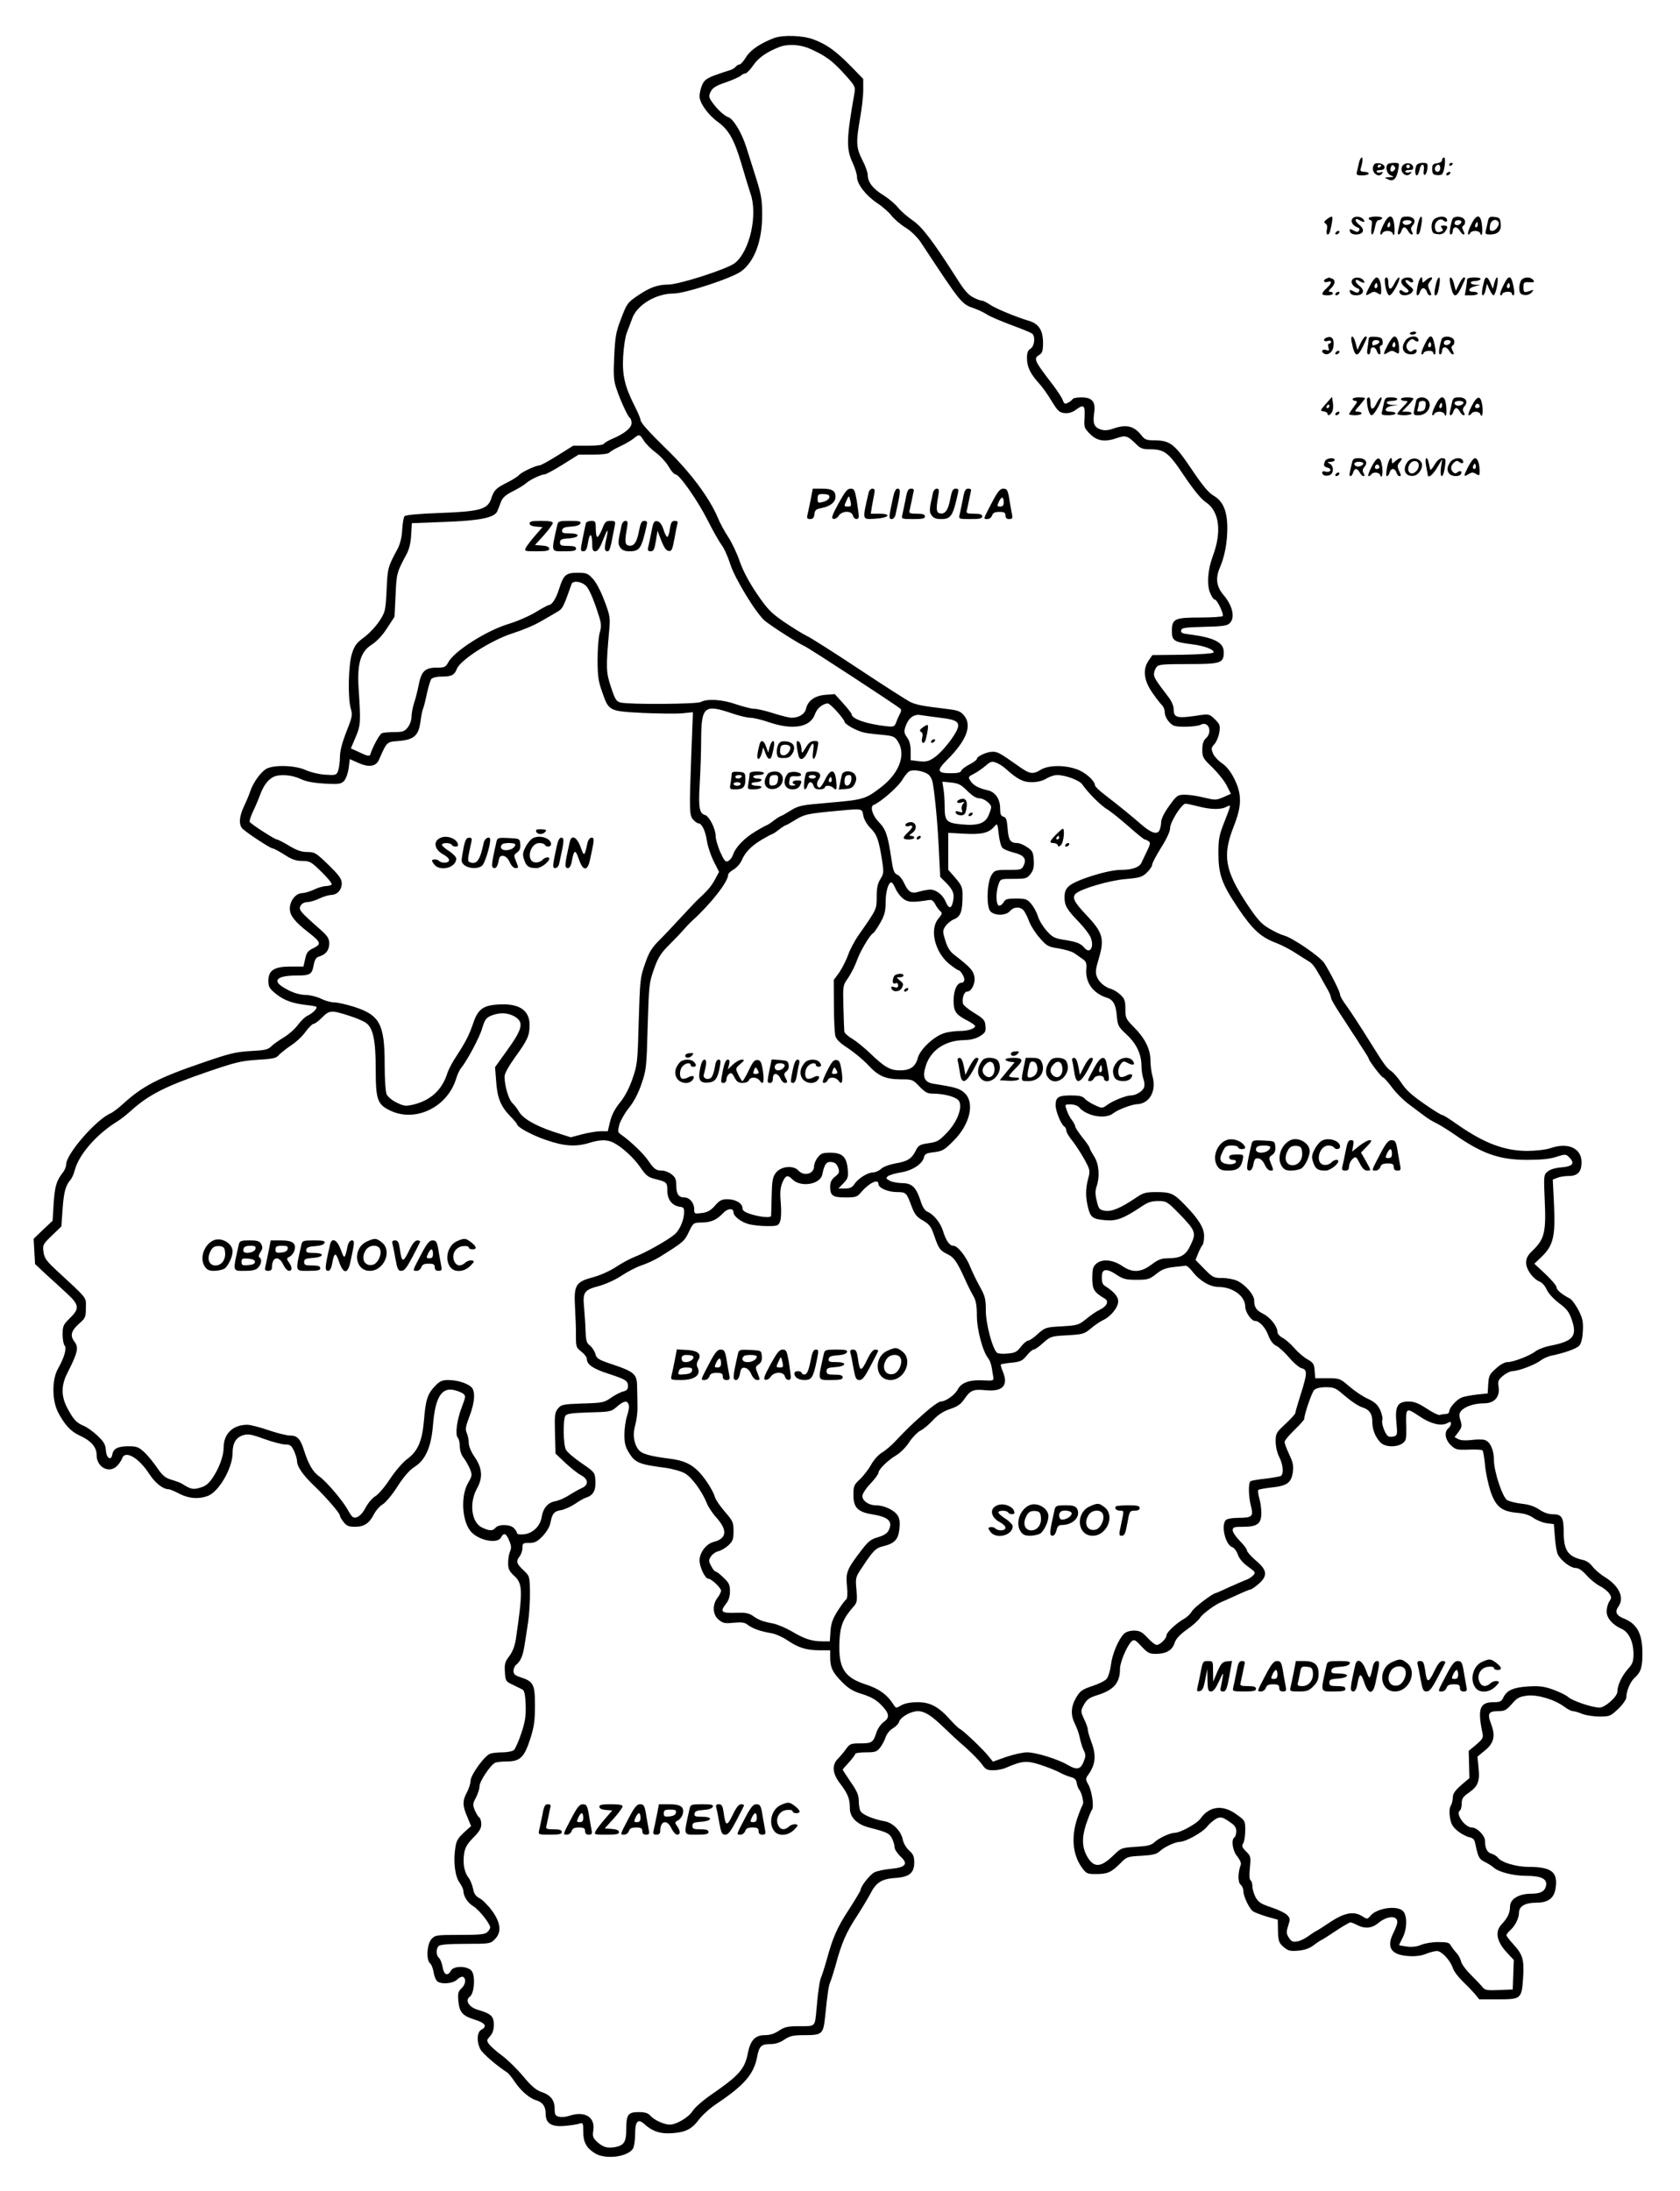 <?xml version="1.0" standalone="no"?>
<!DOCTYPE svg PUBLIC "-//W3C//DTD SVG 20010904//EN"
 "http://www.w3.org/TR/2001/REC-SVG-20010904/DTD/svg10.dtd">
<svg version="1.0" xmlns="http://www.w3.org/2000/svg"
 width="939pt" height="1224pt" viewBox="0 0 939 1224"
 preserveAspectRatio="xMidYMid meet">

<g transform="translate(0,1224) scale(0.1,-0.1)"
fill="#000000" stroke="none">
<path d="M4325 12027 c-79 -31 -131 -67 -155 -106 -14 -23 -30 -41 -36 -41 -6
0 -17 -6 -23 -14 -7 -8 -23 -17 -37 -20 -14 -4 -50 -16 -80 -27 -45 -17 -59
-28 -70 -55 -8 -18 -14 -46 -14 -62 0 -37 47 -103 102 -143 61 -44 92 -99 132
-234 19 -66 42 -140 50 -164 43 -119 -3 -325 -87 -391 -42 -33 -312 -120 -373
-120 -58 0 -102 -16 -167 -60 -59 -39 -64 -46 -98 -137 -26 -66 -31 -97 -36
-204 -5 -105 -3 -135 12 -179 23 -69 64 -158 76 -165 5 -4 9 -16 9 -29 0 -26
-39 -58 -104 -86 -24 -10 -47 -23 -50 -29 -4 -7 -41 -11 -90 -11 l-82 0 -88
-55 c-48 -30 -93 -55 -100 -55 -21 0 -102 -38 -115 -54 -7 -8 -36 -27 -67 -42
-63 -32 -72 -41 -89 -91 -20 -59 -64 -71 -290 -79 -114 -4 -188 -11 -194 -18
-5 -6 -11 -40 -13 -76 -2 -41 -12 -80 -25 -105 -55 -102 -57 -108 -62 -230 -6
-116 -7 -123 -40 -174 -19 -29 -57 -70 -85 -91 -43 -31 -54 -46 -69 -92 -20
-64 -24 -249 -6 -308 10 -33 8 -46 -25 -128 -24 -62 -36 -108 -36 -141 0 -27
-5 -62 -10 -77 -10 -25 -13 -26 -73 -22 -34 2 -83 14 -109 26 -56 26 -173 30
-217 8 -32 -17 -75 -76 -92 -126 -6 -19 -22 -57 -35 -84 -28 -59 -31 -107 -6
-128 30 -27 154 -108 166 -108 6 0 36 -16 66 -35 41 -27 65 -35 100 -35 42 0
50 -5 107 -61 35 -34 60 -65 57 -70 -3 -5 -17 -9 -32 -9 -15 -1 -45 -9 -67
-20 -22 -11 -52 -19 -67 -20 -34 0 -68 -42 -68 -86 0 -39 28 -74 104 -133 70
-55 74 -65 28 -88 -31 -15 -39 -25 -46 -60 l-10 -43 -72 0 c-91 0 -124 -21
-124 -80 0 -33 6 -43 43 -73 45 -36 92 -53 171 -62 27 -3 52 -7 54 -10 8 -7
-18 -34 -46 -48 -15 -6 -40 -30 -57 -53 -16 -22 -52 -54 -79 -70 -27 -16 -59
-39 -70 -50 -18 -18 -36 -22 -116 -26 -83 -5 -117 -13 -270 -66 -246 -84 -333
-130 -442 -229 -26 -24 -58 -48 -70 -53 -81 -35 -248 -227 -248 -285 0 -12 -8
-33 -19 -46 -36 -47 -44 -74 -51 -171 l-6 -98 -53 -50 -53 -51 4 -70 4 -71 64
-60 c36 -32 89 -81 118 -108 65 -60 67 -82 12 -135 -36 -35 -40 -44 -40 -90 0
-28 5 -56 11 -62 14 -14 -2 -68 -37 -130 -34 -60 -34 -174 0 -242 35 -68 71
-108 119 -130 66 -30 97 -65 97 -110 0 -70 73 -107 117 -58 11 12 23 30 26 40
17 47 94 2 152 -89 32 -49 76 -84 107 -84 7 0 34 -11 60 -25 54 -28 111 -32
163 -11 61 26 135 156 135 238 0 54 18 86 57 99 29 9 45 7 119 -20 47 -17 100
-31 118 -31 27 0 35 -6 49 -35 9 -20 17 -45 17 -57 0 -31 32 -78 97 -140 67
-64 143 -152 143 -166 0 -5 9 -21 21 -36 16 -21 29 -26 63 -26 51 0 80 19 106
70 11 21 33 47 50 56 16 10 54 55 82 100 35 54 67 91 94 108 62 39 94 111 104
233 12 152 46 210 113 198 20 -4 44 -13 54 -20 17 -13 17 -16 -6 -77 -28 -72
-38 -155 -22 -171 6 -6 11 -27 11 -48 0 -21 8 -47 20 -62 11 -14 27 -42 36
-62 14 -35 14 -39 -11 -82 -42 -76 -32 -219 20 -273 46 -48 146 -66 165 -30
16 29 29 25 46 -17 12 -28 13 -42 5 -60 -6 -13 -11 -42 -11 -65 0 -33 6 -46
34 -72 48 -44 49 -82 9 -356 -6 -36 -18 -68 -36 -92 -24 -31 -28 -44 -25 -89
3 -50 5 -53 43 -71 22 -11 47 -23 55 -27 11 -6 16 -29 18 -85 2 -61 -2 -93
-24 -159 -15 -45 -34 -88 -42 -95 -9 -6 -36 -12 -61 -12 -25 0 -57 -3 -69 -7
-31 -8 -112 -119 -112 -153 0 -14 -9 -42 -20 -63 -26 -47 -25 -76 2 -138 l21
-51 -41 -37 c-32 -30 -42 -46 -47 -84 -12 -77 -2 -159 23 -194 12 -17 22 -38
22 -47 0 -30 24 -67 57 -87 32 -20 93 -97 93 -118 0 -5 -7 -17 -16 -25 -12
-13 -41 -16 -153 -16 -131 0 -139 -1 -159 -23 -26 -28 -31 -117 -8 -136 7 -6
16 -27 19 -47 3 -20 11 -42 18 -50 18 -22 89 -18 115 7 12 12 27 18 33 14 18
-10 13 -43 -10 -64 -18 -17 -21 -28 -17 -71 6 -63 23 -82 93 -104 58 -18 70
-37 35 -56 -24 -13 -27 -67 -5 -109 12 -24 97 -96 149 -129 7 -4 27 -28 44
-54 34 -50 82 -91 119 -102 37 -11 53 -35 53 -76 0 -54 33 -74 109 -67 31 3
66 8 78 12 22 7 23 5 23 -44 0 -59 17 -91 65 -121 60 -37 188 -20 214 28 6 12
11 48 11 82 0 69 16 86 53 52 44 -40 87 -54 151 -50 78 5 112 22 154 78 19 25
64 65 101 89 151 101 205 164 223 260 11 59 23 71 73 71 29 0 54 8 79 25 32
21 48 25 115 25 96 0 103 6 113 104 13 127 19 171 28 191 5 11 18 52 29 90 34
128 60 188 120 279 32 50 67 109 78 130 29 58 62 79 135 84 81 5 108 28 108
87 0 33 -6 47 -29 67 -16 14 -31 41 -35 60 -9 48 -55 95 -102 103 -62 11 -124
37 -134 56 -6 10 -10 36 -10 58 0 31 -10 55 -45 105 -25 37 -45 68 -45 69 0 2
16 20 35 41 19 21 35 42 35 47 0 5 27 9 59 9 52 0 62 3 80 26 11 14 25 40 31
58 5 17 23 40 39 49 17 10 33 26 36 37 8 27 66 60 105 60 38 0 76 -24 145 -91
28 -27 81 -77 120 -110 38 -34 80 -77 93 -95 20 -29 28 -34 63 -34 23 0 55 6
72 14 91 39 114 41 190 17 40 -13 88 -32 107 -42 19 -11 49 -23 65 -27 21 -6
31 -15 33 -33 2 -13 8 -29 13 -36 16 -19 29 -76 20 -87 -4 -6 -18 -40 -30 -75
-34 -104 -26 -200 24 -272 27 -37 30 -39 82 -39 64 0 85 10 135 60 35 36 39
38 117 42 65 4 86 9 104 26 24 23 87 52 111 52 33 0 127 52 153 85 15 19 40
39 54 46 23 9 33 7 68 -17 32 -21 41 -33 41 -55 0 -15 -5 -31 -10 -34 -20 -12
-11 -76 16 -107 14 -18 23 -37 19 -46 -16 -43 -17 -98 -1 -111 9 -7 16 -24 16
-38 0 -27 31 -93 52 -110 7 -6 41 -19 76 -30 l64 -18 1 -63 c2 -57 5 -66 31
-89 26 -22 37 -25 82 -21 36 3 63 13 86 30 18 14 38 27 43 29 6 2 42 25 82 52
39 26 76 47 81 47 5 0 23 -7 38 -15 42 -22 82 -18 116 10 50 42 108 46 108 7
0 -10 -9 -35 -20 -57 -43 -83 -17 -126 80 -133 40 -3 73 1 100 12 22 9 50 16
61 16 27 0 74 -51 89 -94 6 -19 30 -51 53 -73 23 -22 54 -54 69 -71 l26 -32
105 0 c129 0 132 3 140 118 7 104 -2 132 -53 188 -22 24 -40 47 -40 52 0 5 9
17 21 28 28 25 49 67 49 98 0 36 35 56 96 56 68 0 101 25 109 83 13 88 -23
117 -151 117 -69 0 -153 25 -171 51 -7 9 -23 19 -37 23 -23 6 -36 30 -36 72 0
29 -44 74 -73 74 -39 0 -94 78 -67 95 5 3 10 21 10 39 0 27 7 38 39 60 52 36
63 64 55 140 l-6 62 40 33 c51 40 62 82 37 147 -23 60 -16 74 37 74 38 0 47 5
78 40 30 35 42 41 87 47 59 6 153 -22 209 -64 17 -13 38 -23 46 -23 9 0 32 -7
51 -15 20 -8 63 -15 97 -15 57 0 62 2 105 43 25 24 45 53 45 64 0 35 22 87 45
108 36 32 45 59 45 138 0 111 -30 166 -107 196 -39 16 -48 36 -28 64 36 51 6
116 -76 167 -25 15 -56 42 -68 58 -13 18 -34 33 -54 37 -84 19 -107 53 -107
157 0 80 -11 98 -59 98 -25 0 -52 9 -77 26 -26 18 -59 29 -99 33 -33 4 -69 13
-81 20 -27 18 -74 161 -74 225 0 55 -21 102 -51 111 -12 4 -45 4 -75 0 -32 -4
-61 -2 -73 5 l-21 11 22 29 c19 26 20 34 11 65 -9 29 -8 38 5 54 22 24 74 41
128 41 57 0 89 37 80 92 -5 32 -2 39 25 62 17 14 41 26 54 26 32 0 127 36 157
60 14 10 38 21 54 25 79 16 145 40 161 57 11 13 18 40 20 81 3 52 -1 71 -24
117 -16 30 -37 59 -48 65 -46 24 -75 48 -75 63 0 9 -28 42 -62 74 l-62 58 41
39 c65 63 77 114 69 288 l-7 143 26 10 c14 6 43 10 64 10 49 0 71 24 71 77 0
79 -78 113 -175 78 -23 -8 -77 -14 -126 -15 -129 0 -241 42 -391 146 -42 30
-80 54 -85 54 -7 0 -46 24 -98 60 -79 55 -107 81 -134 123 -18 26 -42 54 -55
63 -23 14 -43 42 -99 132 -92 147 -126 198 -154 237 -18 24 -33 50 -33 59 0
15 -49 112 -87 174 -23 37 -181 145 -228 156 -16 4 -53 22 -82 39 -44 26 -66
51 -124 138 -123 186 -137 270 -74 430 47 118 47 181 4 268 -21 42 -44 70 -69
87 -21 14 -44 39 -50 55 -11 26 -10 32 8 52 11 12 23 41 27 64 6 39 4 46 -24
74 -28 28 -36 30 -74 25 -142 -22 -157 -18 -157 34 0 15 -12 44 -27 63 -73 95
-83 112 -83 131 0 12 7 29 14 39 12 15 33 17 178 17 183 0 198 5 198 67 0 54
-53 81 -193 99 -38 4 -48 9 -45 22 3 15 20 17 128 20 98 2 128 6 142 19 33 30
19 98 -34 160 -39 46 -45 93 -20 151 28 66 42 141 42 225 -1 93 -24 147 -77
178 -27 15 -62 57 -123 148 -95 141 -119 160 -207 161 -44 0 -55 4 -73 28 -42
53 -85 63 -159 37 -30 -10 -48 -11 -70 -4 -36 13 -44 34 -35 94 9 61 -12 85
-72 85 -24 0 -46 -4 -49 -10 -3 -5 -15 -15 -26 -20 -16 -9 -21 -7 -29 15 -5
14 -29 50 -52 81 -109 142 -113 150 -78 172 16 10 20 23 20 70 -1 68 -25 104
-80 120 -71 21 -189 70 -218 91 -17 11 -35 21 -42 21 -7 0 -28 7 -47 17 -30
14 -52 39 -98 112 -130 204 -191 284 -244 320 -32 22 -69 55 -83 73 -15 19
-51 49 -81 68 -58 35 -87 73 -87 113 0 13 -13 51 -30 83 -35 69 -36 98 -13
232 10 53 18 125 18 159 l0 62 -70 72 c-84 85 -134 121 -206 148 -61 24 -174
27 -224 8z m206 -61 c86 -39 123 -67 189 -140 58 -64 62 -71 56 -105 -45 -253
-47 -312 -11 -389 14 -30 25 -66 25 -81 0 -39 49 -103 112 -145 29 -19 66 -51
81 -71 16 -20 51 -50 79 -67 29 -18 63 -51 82 -78 237 -359 228 -347 307 -375
22 -8 52 -23 67 -33 15 -10 74 -35 132 -57 58 -21 111 -43 118 -48 20 -15 15
-70 -8 -85 -15 -9 -20 -23 -20 -53 0 -47 18 -86 65 -138 19 -20 52 -66 73
-102 34 -55 43 -64 72 -67 22 -2 43 4 61 17 47 35 54 28 51 -39 -4 -57 -2 -62
31 -95 40 -40 84 -46 154 -21 44 15 56 11 102 -34 24 -25 38 -30 76 -30 84 0
106 -17 194 -149 54 -80 95 -130 121 -147 75 -50 90 -164 39 -300 -29 -79 -35
-160 -15 -207 8 -21 20 -37 26 -37 13 0 51 -80 44 -92 -3 -4 -60 -8 -126 -8
-143 0 -158 -7 -158 -76 0 -53 12 -61 109 -73 73 -9 128 -30 124 -46 -2 -6
-72 -11 -172 -13 l-170 -2 -20 -29 c-35 -49 -29 -110 19 -180 22 -32 47 -64
55 -71 8 -7 15 -25 15 -40 0 -15 11 -39 25 -54 21 -23 32 -26 90 -26 37 0 75
5 86 11 44 23 68 -41 29 -76 -14 -13 -20 -31 -20 -63 0 -43 4 -50 58 -101 31
-31 67 -76 79 -101 l23 -45 -43 -19 c-40 -17 -45 -17 -107 -2 -36 9 -84 16
-107 16 -41 0 -45 -3 -88 -62 -28 -39 -45 -73 -45 -91 0 -15 -5 -37 -10 -47
-14 -25 -48 -13 -106 38 -48 42 -124 104 -201 163 -29 22 -53 45 -53 52 -1 26
-57 75 -104 90 -69 24 -157 22 -198 -3 -46 -28 -61 -26 -130 23 -102 72 -112
77 -141 77 -32 0 -87 -26 -87 -40 0 -5 -18 -19 -40 -30 -23 -12 -43 -27 -47
-35 -3 -11 -21 -15 -57 -15 -79 0 -83 14 -23 74 109 108 142 193 95 249 -20
24 -34 29 -103 37 -131 16 -158 21 -195 37 -19 9 -149 92 -289 185 -139 92
-272 177 -295 187 -22 11 -79 46 -126 78 -73 51 -92 71 -151 158 -44 65 -77
128 -95 180 -15 44 -44 105 -64 135 -20 30 -47 80 -59 110 -48 112 -154 254
-290 385 -94 92 -141 144 -141 159 0 7 -13 38 -29 70 -59 115 -74 179 -68 285
3 53 12 112 20 131 7 19 22 56 31 82 27 75 133 138 230 138 66 0 330 87 380
125 74 56 116 170 116 315 0 79 -5 112 -31 195 -17 55 -43 136 -57 180 -25 81
-72 160 -101 170 -23 8 -62 44 -89 82 -21 29 -22 36 -10 60 10 22 29 34 85 53
40 14 78 31 85 38 6 6 18 12 25 12 6 0 26 20 43 45 29 42 74 74 145 102 50 19
118 15 176 -11z m-933 -2187 c10 -17 41 -48 68 -68 27 -20 59 -56 72 -79 13
-23 30 -42 37 -42 22 0 124 -145 181 -258 28 -56 63 -117 76 -135 14 -17 36
-66 49 -107 26 -83 148 -282 196 -320 46 -36 186 -125 218 -139 26 -11 514
-330 538 -351 5 -4 4 -16 -2 -26 -6 -11 -16 -32 -21 -47 -10 -27 -13 -29 -58
-24 -109 12 -192 41 -192 67 0 4 -21 31 -47 60 l-47 52 -53 -4 c-60 -5 -98
-33 -108 -78 -6 -29 -40 -50 -80 -50 -13 0 -59 11 -102 25 -43 14 -91 25 -108
25 -16 0 -61 12 -100 25 -76 27 -162 33 -198 13 -23 -12 -394 -15 -448 -3 -24
6 -31 16 -54 86 -28 84 -29 106 -9 329 5 58 2 76 -28 154 -19 51 -46 103 -64
122 -28 31 -37 34 -86 34 -65 0 -78 -11 -103 -90 -17 -54 -40 -90 -57 -90 -4
0 -38 -18 -74 -40 -36 -22 -105 -52 -152 -66 -125 -38 -305 -153 -337 -215
-14 -26 -20 -29 -65 -29 -64 0 -85 -20 -100 -97 -6 -32 -18 -78 -26 -102 -8
-25 -14 -59 -14 -76 0 -18 -9 -44 -21 -59 -17 -22 -28 -26 -74 -26 -29 0 -61
-3 -70 -6 -14 -6 -52 -76 -66 -121 -3 -9 -19 -6 -56 12 l-52 24 27 63 c28 67
29 82 16 278 -8 134 12 199 73 238 27 17 60 51 86 92 l42 64 6 121 c5 122 7
128 62 230 14 26 23 64 25 106 l4 66 182 7 c199 7 282 24 296 61 5 11 13 34
20 51 8 23 26 39 68 60 31 16 64 36 72 44 19 18 85 50 105 50 7 0 53 25 101
55 l88 55 82 0 c47 0 86 5 89 11 4 5 30 21 58 34 29 13 63 33 77 44 33 27 35
26 58 -10z m-327 -808 c16 -12 36 -54 59 -119 32 -94 34 -104 22 -147 -7 -25
-12 -94 -12 -153 0 -88 5 -120 25 -176 38 -109 37 -109 227 -119 90 -4 190 -5
222 -2 l59 6 -9 -233 c-12 -323 -11 -343 11 -368 10 -11 23 -20 29 -20 19 0
39 -43 47 -97 4 -29 21 -80 37 -113 l31 -61 -22 -41 c-21 -39 -41 -63 -98
-115 -13 -13 -53 -55 -89 -94 -36 -39 -90 -97 -121 -128 -47 -47 -61 -69 -84
-136 -27 -76 -28 -92 -35 -320 -6 -230 -8 -244 -35 -322 -18 -53 -43 -100 -70
-133 -28 -34 -46 -69 -55 -106 l-13 -54 -39 0 c-22 0 -69 -8 -104 -17 l-64
-17 -99 32 c-102 34 -171 75 -192 114 -7 13 -22 32 -34 44 -22 20 -45 98 -45
150 0 16 24 59 60 109 69 95 80 120 80 179 0 83 -60 122 -176 114 -84 -5 -113
-27 -139 -104 -23 -68 -43 -106 -95 -186 -21 -31 -43 -73 -50 -95 -29 -91 -91
-149 -185 -173 -46 -11 -54 -11 -96 9 -26 12 -51 33 -58 47 -6 15 -11 82 -11
168 0 224 -27 275 -171 321 -44 14 -95 25 -112 25 -18 0 -50 9 -72 20 -22 11
-57 20 -80 21 -44 1 -83 13 -133 44 -62 38 -31 65 76 65 77 0 86 6 96 62 5 26
13 39 29 44 38 11 57 35 57 72 0 29 -8 42 -52 81 -112 99 -120 108 -108 131 7
12 21 20 38 20 15 1 45 9 67 20 22 11 51 19 64 20 35 0 61 28 61 64 0 26 -13
44 -74 104 -69 67 -77 72 -118 72 -33 0 -59 9 -102 35 -32 19 -63 35 -68 35
-12 0 -144 85 -152 98 -3 5 5 31 18 58 13 27 31 69 40 94 19 51 42 82 73 99
34 17 103 13 153 -11 32 -15 72 -22 135 -26 81 -4 92 -2 109 16 10 12 21 43
25 71 l6 50 45 -20 c61 -28 101 -22 118 16 45 102 43 100 108 105 87 7 113 29
124 107 4 34 11 66 14 72 3 5 13 42 21 82 9 40 20 78 26 86 7 7 31 13 54 13
59 0 74 7 89 44 21 51 197 162 312 198 51 16 121 45 156 66 35 20 77 44 93 54
29 16 34 25 80 156 7 18 49 15 76 -7z m1408 -707 c23 -26 41 -51 41 -55 0 -16
75 -56 115 -63 22 -4 68 -9 102 -12 57 -6 65 -9 83 -39 45 -73 5 -177 -98
-255 -84 -64 -96 -68 -281 -84 -164 -14 -176 -16 -223 -45 -27 -17 -52 -31
-55 -31 -3 0 -21 -11 -39 -25 -18 -14 -35 -25 -38 -25 -2 0 -32 -16 -65 -36
-62 -37 -112 -90 -125 -132 -4 -12 -15 -26 -25 -32 -16 -8 -22 -1 -45 49 -14
32 -26 73 -26 90 0 40 -36 112 -60 118 -31 8 -37 42 -29 173 4 69 8 181 8 250
1 183 18 197 171 145 40 -14 87 -25 104 -25 17 0 64 -11 104 -25 135 -46 232
-28 257 45 11 32 43 59 72 60 6 0 30 -21 52 -46z m575 -34 c92 -10 112 -24 97
-63 -17 -44 -89 -133 -130 -160 -31 -21 -46 -24 -84 -20 l-47 6 0 49 c0 34 -6
59 -20 78 -17 24 -18 33 -9 61 16 47 47 71 84 64 17 -3 66 -9 109 -15z m366
-284 c67 -60 98 -76 147 -76 30 0 60 7 81 20 18 11 45 20 60 20 47 0 124 -29
141 -52 30 -45 104 -119 140 -140 20 -12 73 -55 119 -95 45 -40 86 -73 90 -73
4 0 13 -4 21 -9 12 -8 11 -17 -9 -58 -13 -26 -26 -55 -30 -63 -12 -26 -53 -40
-116 -40 -73 0 -254 -57 -290 -91 -18 -17 -24 -33 -24 -63 0 -45 13 -68 82
-139 25 -26 53 -62 62 -80 25 -55 -1 -102 -34 -61 -21 24 -42 32 -111 43 -56
9 -67 15 -100 52 -20 23 -42 59 -48 80 -6 21 -23 52 -37 69 -23 27 -31 30 -85
30 -48 0 -60 -3 -69 -20 -6 -11 -17 -20 -25 -20 -18 0 -21 71 -4 119 11 31 11
31 84 31 68 0 75 2 95 27 16 21 20 38 18 77 -3 45 -7 53 -37 73 -19 13 -43 23
-55 23 -39 0 -49 16 -54 80 -4 50 -8 63 -23 67 -15 4 -19 15 -19 48 0 50 -27
90 -67 99 -53 12 -82 28 -98 52 -15 23 -14 24 17 40 18 9 48 30 66 45 28 25
36 27 60 18 15 -6 38 -20 52 -33z m-434 -31 c13 -8 24 -29 28 -52 13 -77 28
-242 34 -380 l7 -142 38 -38 c37 -39 44 -63 31 -110 -9 -32 -23 -28 -39 11
-16 37 -53 66 -86 66 -12 0 -39 -5 -60 -11 -45 -14 -61 -5 -87 50 -9 20 -26
40 -38 45 -17 7 -23 25 -33 95 -18 123 -31 160 -67 196 -37 37 -53 89 -31 98
39 15 138 102 161 141 14 25 34 47 43 49 26 8 74 -1 99 -18z m220 -93 c28 -28
50 -42 68 -42 26 0 66 -31 66 -50 0 -6 -6 -25 -14 -44 -19 -46 -59 -60 -149
-52 -87 8 -97 18 -97 100 0 34 -3 79 -7 100 l-6 39 49 -5 c41 -4 56 -12 90
-46z m1291 -87 c67 -18 126 -19 155 -4 11 6 21 9 23 7 2 -2 -12 -41 -31 -88
-29 -74 -34 -96 -34 -174 0 -121 18 -172 109 -308 83 -123 128 -164 216 -197
31 -12 81 -38 112 -59 31 -20 64 -41 73 -46 9 -5 25 -23 35 -40 18 -29 26 -44
69 -121 9 -16 16 -36 16 -42 0 -7 30 -58 68 -114 37 -57 71 -110 77 -118 5 -9
22 -35 37 -58 15 -23 28 -44 28 -47 0 -11 72 -106 81 -106 4 0 27 -25 49 -55
22 -30 66 -74 98 -97 31 -24 71 -53 87 -65 17 -13 45 -30 63 -38 18 -9 62 -36
97 -60 158 -111 255 -145 411 -145 77 0 128 5 163 17 51 16 53 16 73 -4 32
-33 18 -50 -46 -55 -36 -3 -63 -12 -77 -24 -21 -18 -21 -24 -15 -164 8 -171
-2 -212 -64 -273 -31 -29 -40 -45 -40 -72 0 -38 39 -91 77 -106 13 -5 30 -25
38 -44 9 -20 37 -51 68 -75 44 -32 57 -50 72 -93 32 -94 8 -121 -128 -147 -27
-6 -60 -19 -74 -29 -31 -25 -125 -61 -158 -61 -15 0 -42 -15 -64 -36 -36 -31
-40 -41 -43 -87 l-3 -52 -60 -6 c-33 -4 -72 -11 -86 -17 -29 -12 -69 -57 -69
-78 0 -8 -9 -14 -19 -14 -11 0 -25 -2 -33 -5 -7 -3 -40 13 -73 35 -46 30 -70
40 -102 40 -62 0 -77 -27 -68 -119 6 -64 5 -70 -14 -76 -11 -3 -26 -3 -32 1
-17 10 -39 71 -33 89 4 9 -2 34 -11 56 -15 31 -29 45 -69 64 -28 12 -75 44
-104 69 -52 45 -55 46 -122 46 l-69 0 -3 42 c-3 38 -8 45 -39 63 -20 11 -54
39 -74 63 -21 24 -51 50 -67 58 -15 8 -28 22 -28 32 0 31 -39 81 -78 101 -41
21 -52 37 -52 76 0 31 -50 88 -94 109 -19 9 -57 16 -84 16 -48 0 -54 3 -101
51 l-49 50 15 37 c8 20 19 41 24 46 5 6 9 28 9 51 0 45 -32 97 -110 176 -60
62 -77 69 -157 69 -59 0 -74 -4 -113 -31 -87 -59 -138 -80 -175 -73 -30 5 -35
10 -45 55 -9 36 -9 57 -1 80 19 56 14 125 -14 169 -14 22 -25 43 -25 47 0 5
-18 31 -40 58 -22 28 -40 55 -40 61 0 6 -8 22 -18 35 -11 13 -24 39 -30 57
-11 32 -11 32 22 32 19 0 39 -7 47 -16 42 -50 147 -69 191 -34 27 21 101 49
133 51 70 3 109 72 87 155 -7 24 -12 65 -12 91 0 61 -31 123 -91 183 -46 47
-49 52 -49 103 0 45 -4 57 -27 79 -16 15 -39 29 -53 33 -34 9 -68 38 -80 70
-8 21 -6 42 10 95 35 116 25 150 -71 251 -65 69 -78 94 -57 116 28 27 190 75
281 82 77 7 91 11 117 36 17 16 30 36 30 45 0 9 23 51 50 95 31 49 50 90 50
109 0 33 65 136 86 136 7 0 39 -7 71 -15z m-1872 -51 c4 -21 20 -50 40 -70 36
-36 47 -65 65 -180 10 -66 10 -74 -9 -105 -16 -25 -21 -51 -21 -99 0 -71 1
-68 -98 -210 -24 -33 -52 -86 -62 -116 -11 -30 -33 -73 -49 -97 l-31 -42 1
-142 c0 -78 4 -154 8 -170 5 -20 26 -41 72 -70 35 -24 85 -65 111 -93 57 -62
98 -80 183 -80 64 0 67 -1 104 -40 31 -32 45 -40 74 -40 69 0 138 -20 149 -44
17 -39 -13 -115 -69 -174 -44 -46 -56 -53 -104 -59 -48 -7 -56 -12 -71 -42
-22 -45 -47 -60 -114 -71 -33 -6 -66 -18 -79 -30 -12 -11 -32 -20 -44 -20 -31
0 -85 -34 -105 -65 -13 -19 -25 -25 -53 -25 l-37 0 28 29 c26 27 28 35 24 82
-7 67 -31 89 -98 89 -41 0 -52 -4 -69 -26 -12 -15 -21 -37 -21 -50 0 -43 -57
-58 -88 -23 -30 31 -98 23 -126 -14 -18 -24 -21 -45 -23 -130 -1 -56 -3 -105
-3 -109 0 -13 -53 -9 -108 7 -39 12 -52 21 -52 35 0 27 -38 50 -84 50 -32 0
-44 -6 -70 -36 -24 -27 -41 -37 -73 -41 -42 -5 -43 -5 -43 22 0 35 -26 65 -55
65 -32 0 -45 19 -45 66 0 34 -5 47 -26 63 -15 12 -38 21 -53 21 -34 0 -45 8
-78 56 -26 39 -101 110 -150 144 -21 14 -21 18 -11 58 7 23 31 65 53 92 27 33
52 80 70 133 27 78 29 92 35 322 7 229 8 244 35 320 23 65 38 89 84 135 31 31
68 69 82 86 14 16 35 38 47 49 105 95 202 219 202 258 0 7 14 20 30 29 17 10
37 32 45 50 20 47 53 81 113 117 29 17 55 31 58 31 3 0 20 11 38 25 18 14 36
25 39 25 3 0 28 14 55 31 45 27 64 32 179 44 202 19 190 21 198 -21z m778
-181 c7 -8 35 -19 62 -26 58 -14 74 -35 57 -71 -11 -25 -16 -26 -87 -26 -70 0
-76 -2 -92 -27 -27 -40 -31 -177 -8 -204 24 -26 86 -26 110 1 22 25 57 26 77
3 8 -10 22 -38 31 -63 10 -25 36 -66 60 -92 38 -44 47 -48 106 -57 35 -6 75
-18 88 -28 14 -10 35 -25 47 -33 16 -11 20 -23 18 -50 -8 -77 36 -139 114
-164 36 -11 51 -39 56 -100 5 -55 8 -62 52 -103 57 -52 85 -111 86 -175 0 -26
5 -59 10 -73 6 -15 8 -36 5 -48 -6 -22 -45 -47 -74 -47 -27 0 -101 -30 -131
-52 -29 -21 -30 -21 -69 -3 -22 10 -48 26 -57 36 -13 15 -31 19 -79 19 -69 0
-85 -10 -85 -55 0 -33 31 -108 49 -119 6 -4 11 -14 11 -23 0 -9 15 -34 34 -57
18 -23 48 -69 67 -103 32 -59 33 -64 21 -108 -15 -56 -15 -103 -1 -160 14 -57
26 -66 97 -72 63 -6 103 10 202 76 35 24 56 31 93 31 46 0 50 -2 119 -72 91
-94 95 -106 63 -173 -27 -59 -56 -75 -131 -75 -33 0 -52 -8 -88 -35 -58 -44
-106 -47 -162 -9 -52 36 -111 42 -144 16 -21 -17 -24 -28 -25 -82 0 -64 9 -79
71 -116 24 -15 10 -43 -32 -63 -16 -7 -49 -30 -73 -50 -42 -34 -50 -36 -136
-41 -89 -5 -93 -6 -134 -42 -22 -21 -47 -38 -55 -38 -7 0 -25 -15 -40 -34 -21
-28 -33 -35 -73 -38 -27 -3 -53 -1 -60 4 -25 20 -63 161 -63 236 0 65 -4 81
-34 135 -19 34 -42 82 -52 107 -23 59 -71 120 -95 120 -22 0 -42 29 -59 85
-14 44 -53 92 -86 105 -15 6 -28 27 -39 62 -25 76 -48 98 -104 98 -25 1 -56 6
-69 14 -20 11 -21 14 -9 25 8 6 41 16 72 21 64 10 119 46 129 83 5 21 14 25
58 30 46 6 57 12 110 66 90 91 117 210 60 264 -27 26 -53 33 -173 52 -53 8
-65 37 -44 102 28 87 110 141 214 142 36 1 65 8 88 22 30 19 34 26 31 57 -3
33 -9 40 -63 73 -33 20 -62 44 -63 53 -6 29 7 66 23 66 25 0 48 46 41 84 -6
34 -25 54 -109 119 -26 19 -41 42 -53 81 -16 52 -16 56 0 81 10 15 32 33 50
40 36 15 46 44 46 137 0 40 -6 53 -40 93 l-40 46 0 103 0 103 93 -5 c97 -5
136 5 168 44 13 15 15 11 21 -46 4 -35 13 -70 21 -77z m-598 -227 c8 -19 27
-44 42 -56 28 -22 53 -23 148 -8 13 2 23 -6 32 -23 7 -15 20 -32 28 -39 13
-11 12 -16 -10 -42 -51 -60 -20 -187 60 -253 24 -19 47 -35 51 -35 11 0 33
-34 34 -52 0 -10 -6 -18 -14 -18 -27 0 -46 -42 -46 -100 0 -62 12 -79 83 -115
20 -11 37 -23 37 -27 0 -15 -40 -28 -86 -28 -26 0 -65 -5 -86 -12 -57 -17
-135 -90 -148 -138 -13 -50 -42 -70 -100 -70 -54 0 -86 18 -165 94 -33 32 -79
69 -102 83 -24 14 -44 32 -44 41 -1 10 -3 71 -5 137 -3 119 -3 120 27 162 16
24 38 67 49 98 18 51 74 146 92 153 4 2 21 27 38 56 24 43 30 65 30 114 0 60
15 112 32 112 5 0 15 -15 23 -34z m-3059 -709 c39 -12 82 -30 97 -40 42 -27
57 -97 57 -260 0 -172 9 -198 84 -233 138 -64 311 18 363 172 8 27 21 56 28
64 36 44 106 175 120 225 15 49 22 59 51 71 47 19 93 17 132 -6 52 -32 43 -69
-50 -197 l-61 -85 6 -77 c6 -93 25 -141 77 -195 22 -22 40 -44 40 -47 0 -16
85 -62 165 -89 99 -34 164 -38 239 -15 62 19 99 19 135 1 50 -26 115 -86 151
-139 30 -44 42 -54 82 -64 65 -16 68 -19 68 -67 0 -48 27 -82 70 -88 22 -3 25
-7 23 -41 -3 -40 -27 -93 -53 -114 -36 -31 -165 -103 -216 -122 -31 -12 -81
-39 -112 -60 -32 -21 -87 -46 -125 -56 -100 -27 -110 -43 -103 -170 3 -55 6
-128 5 -162 0 -57 2 -63 30 -84 17 -13 31 -31 31 -41 0 -31 34 -55 121 -83 98
-32 109 -39 109 -70 0 -17 -8 -25 -27 -29 -16 -4 -46 -20 -68 -35 -38 -27 -48
-29 -158 -32 -112 -4 -120 -6 -139 -29 -17 -22 -19 -36 -16 -138 l3 -113 55
-52 c31 -29 70 -60 88 -69 41 -22 43 -54 5 -71 -16 -7 -48 -25 -72 -40 -24
-16 -59 -31 -77 -34 -42 -7 -69 -39 -77 -91 -8 -49 -50 -89 -99 -94 -21 -2
-38 0 -38 6 0 5 -7 18 -17 28 -20 22 -85 24 -103 3 -16 -19 -34 -19 -76 1 -59
28 -73 137 -28 218 34 61 30 115 -15 179 -18 26 -31 58 -31 76 0 16 -5 41 -11
55 -9 20 -7 36 15 93 31 81 34 143 9 165 -26 22 -80 38 -128 38 -33 0 -47 -6
-72 -32 -43 -45 -54 -77 -63 -190 -10 -119 -34 -176 -96 -221 -24 -18 -66 -67
-95 -111 -28 -43 -65 -86 -81 -95 -16 -9 -40 -37 -54 -63 -23 -46 -57 -69 -76
-50 -5 5 -17 23 -26 40 -29 51 -120 158 -157 183 -35 24 -62 70 -85 144 -21
67 -38 85 -79 85 -20 0 -74 14 -121 30 -47 16 -100 30 -118 30 -80 0 -132 -50
-132 -127 0 -47 -25 -115 -62 -170 -21 -31 -39 -46 -68 -54 -40 -12 -53 -10
-100 20 -8 6 -35 16 -59 23 -37 11 -52 23 -83 68 -20 30 -53 70 -73 88 -30 28
-42 32 -88 32 -57 0 -83 -13 -89 -45 -6 -38 -33 -23 -36 21 -2 33 -11 49 -47
83 -24 23 -59 48 -77 55 -41 17 -59 37 -92 100 -35 66 -35 127 2 198 58 115
63 140 37 174 -24 32 -17 59 25 97 38 33 40 39 40 91 0 62 16 42 -173 217 -48
45 -59 61 -64 95 -5 39 -3 43 48 92 l52 50 7 99 c7 94 16 129 45 163 7 8 18
32 23 53 24 89 124 202 238 272 18 11 50 36 71 55 102 93 194 140 433 222 155
53 187 61 278 67 88 5 106 9 120 26 10 11 40 35 68 54 28 18 65 52 82 77 18
24 38 44 45 44 7 0 28 16 47 35 40 41 52 42 146 12z m2739 -851 c8 -25 6 -31
-18 -50 -20 -16 -27 -31 -27 -57 0 -49 15 -59 86 -59 56 0 65 3 86 28 45 53
98 79 98 47 0 -22 53 -45 104 -45 50 0 53 -3 81 -79 17 -45 28 -60 64 -80 37
-22 46 -35 63 -86 25 -72 32 -82 76 -103 35 -17 52 -43 97 -142 13 -30 34 -71
45 -90 15 -26 20 -53 20 -111 0 -78 34 -204 64 -238 7 -9 16 -32 19 -51 3 -19
7 -44 9 -55 3 -18 -2 -20 -54 -17 -76 5 -124 -12 -144 -49 -16 -32 -68 -69
-96 -69 -10 0 -51 -29 -90 -64 -77 -68 -93 -84 -162 -156 -23 -25 -57 -54 -76
-65 -19 -11 -46 -41 -60 -66 -14 -26 -42 -62 -62 -82 -35 -32 -38 -39 -38 -89
0 -70 24 -95 103 -108 93 -15 118 -39 95 -88 -9 -19 -27 -30 -60 -40 -39 -11
-55 -23 -91 -70 -85 -111 -90 -126 -83 -202 4 -43 2 -71 -4 -75 -6 -4 -27 -32
-47 -63 -28 -44 -38 -70 -41 -114 l-4 -58 -42 0 c-59 0 -103 15 -171 56 -33
19 -80 39 -105 44 -58 11 -79 19 -113 43 -20 14 -42 18 -80 17 -97 -4 -106 3
-67 53 13 16 20 40 20 67 0 36 -6 48 -36 76 -19 19 -39 34 -44 34 -5 0 -17 14
-25 31 -15 27 -15 33 -1 54 8 12 27 26 43 29 15 4 40 19 56 34 23 22 27 34 27
78 0 49 -4 57 -49 109 -27 31 -52 68 -56 83 -3 15 -22 50 -40 77 -62 92 -110
122 -208 135 -117 15 -160 27 -179 52 -26 34 -33 86 -17 138 7 25 13 70 12
100 0 30 -1 80 -2 111 0 71 -15 85 -134 125 -81 27 -92 33 -99 59 -4 16 -18
37 -30 47 -19 14 -23 27 -25 80 -1 35 -5 93 -8 130 -9 89 -1 101 82 123 39 11
93 35 127 58 33 22 83 48 110 57 28 9 72 29 99 45 138 86 142 90 167 142 24
50 26 52 67 53 56 0 88 14 122 50 27 30 61 33 61 6 0 -21 43 -54 85 -65 22 -6
68 -11 103 -11 58 0 63 2 72 26 6 15 8 59 4 103 -5 58 -3 85 9 114 18 42 29
45 56 18 46 -46 155 -29 167 27 12 59 23 73 51 70 20 -2 30 -11 38 -32z m1980
-580 c39 -51 98 -86 145 -86 80 0 150 -51 150 -110 0 -30 34 -80 55 -80 24 0
58 -36 74 -81 11 -28 26 -49 43 -57 15 -7 48 -37 73 -66 25 -30 57 -57 70 -60
33 -8 32 -30 -5 -146 -16 -51 -30 -98 -30 -104 0 -6 -25 -33 -55 -61 -52 -48
-55 -54 -55 -98 0 -28 8 -64 20 -87 22 -43 26 -95 9 -106 -6 -3 -44 -10 -85
-15 -41 -4 -79 -11 -84 -14 -14 -9 -12 -86 2 -140 15 -57 7 -65 -73 -65 -30 0
-60 -5 -67 -12 -29 -29 -3 -140 36 -152 10 -3 24 -22 31 -42 8 -23 29 -47 57
-67 41 -29 43 -32 28 -49 -9 -9 -26 -20 -38 -24 -11 -4 -53 -22 -93 -40 -40
-19 -75 -34 -77 -34 -16 0 -124 -82 -134 -102 -8 -14 -27 -33 -44 -42 -46 -27
-98 -76 -98 -92 0 -18 -36 -54 -55 -54 -8 0 -31 18 -51 40 -31 33 -44 40 -76
40 -23 0 -45 -7 -56 -18 -31 -31 -66 -114 -73 -175 -4 -32 -15 -67 -24 -77
-10 -11 -46 -29 -81 -40 -56 -19 -67 -27 -89 -64 -30 -51 -32 -98 -6 -149 10
-20 22 -54 26 -74 4 -21 13 -52 21 -69 14 -28 13 -36 0 -68 -17 -42 -38 -46
-89 -16 -54 32 -177 70 -226 70 -24 0 -78 -12 -118 -26 l-73 -26 -23 28 c-26
35 -144 147 -161 154 -7 3 -30 25 -51 48 -68 77 -115 102 -185 102 -41 0 -72
-6 -92 -17 -30 -18 -30 -18 -46 7 -35 54 -79 85 -152 109 -122 39 -155 93
-148 242 4 86 20 127 81 196 17 19 19 32 14 91 -6 65 -5 70 26 117 67 101 80
116 122 126 65 16 85 37 92 96 4 40 2 58 -11 78 -19 29 -75 55 -120 55 -40 0
-76 25 -76 52 0 12 20 43 45 69 25 26 45 54 45 61 0 18 51 69 100 98 22 13 55
46 72 73 17 26 45 55 62 64 17 8 49 35 71 59 28 30 57 49 95 62 42 14 61 27
81 57 33 48 49 55 120 48 93 -9 126 27 95 102 -9 21 -14 40 -12 42 2 2 29 7
61 10 49 5 60 11 83 39 15 19 33 34 39 34 7 0 32 17 54 38 41 36 45 37 135 42
87 5 95 8 131 38 21 18 52 39 69 47 43 20 84 71 84 105 0 26 -23 53 -73 85
-16 10 -20 24 -18 61 2 36 30 37 79 4 39 -26 54 -30 114 -30 63 0 73 3 110 32
30 25 53 34 96 39 32 3 62 7 69 8 7 0 24 -14 38 -33z m832 -678 c52 -45 94
-74 121 -82 36 -12 52 -35 52 -76 0 -45 15 -85 44 -117 24 -28 90 -31 125 -7
20 15 22 23 21 88 -3 116 -4 115 79 60 58 -39 116 -53 150 -35 17 9 21 9 21
-2 0 -8 -7 -20 -15 -27 -24 -20 -18 -63 14 -94 26 -25 34 -27 99 -25 39 2 74
0 78 -4 4 -4 10 -40 14 -79 3 -40 17 -106 30 -147 30 -89 62 -115 151 -123 37
-3 67 -12 89 -28 19 -13 52 -27 74 -30 l41 -5 6 -75 c3 -41 10 -85 17 -96 19
-35 71 -74 98 -74 17 0 38 -14 62 -41 20 -23 54 -50 74 -60 20 -10 44 -29 52
-41 14 -20 14 -25 1 -45 -8 -12 -15 -37 -15 -56 0 -37 32 -74 85 -98 39 -18
64 -71 65 -136 0 -46 -4 -58 -33 -90 -33 -38 -57 -89 -57 -124 0 -28 -69 -89
-100 -89 -40 0 -151 37 -175 59 -11 10 -48 28 -83 41 -51 18 -76 22 -140 18
-84 -5 -121 -22 -140 -63 -10 -21 -18 -25 -55 -25 -76 0 -89 -36 -62 -168 7
-30 4 -36 -34 -69 l-42 -35 2 -76 2 -76 -47 -40 c-34 -30 -46 -48 -46 -69 0
-15 -5 -35 -11 -45 -8 -12 -9 -36 -5 -65 6 -37 15 -53 43 -76 19 -16 48 -31
64 -35 21 -4 30 -13 34 -33 17 -80 21 -88 53 -105 19 -9 41 -23 51 -32 27 -25
110 -46 181 -46 81 0 116 -16 112 -50 -5 -36 -29 -50 -85 -50 -68 0 -117 -30
-117 -71 0 -36 -13 -64 -48 -101 -37 -40 -27 -94 28 -154 l41 -44 -3 -83 -3
-82 -77 -3 c-70 -3 -79 -1 -95 20 -10 12 -39 42 -64 67 -26 26 -50 58 -53 74
-4 15 -15 36 -25 46 -11 11 -24 29 -31 40 -9 18 -20 21 -71 21 -33 0 -76 -7
-97 -16 -25 -10 -51 -13 -79 -9 -24 3 -43 7 -43 8 0 2 9 20 20 42 25 48 26
121 3 147 -32 35 -147 19 -184 -26 -16 -19 -18 -19 -43 -3 -47 31 -100 22
-179 -30 -40 -27 -76 -50 -82 -52 -5 -2 -24 -15 -41 -27 -17 -13 -45 -27 -61
-30 -26 -5 -34 -2 -49 20 -15 24 -15 32 -4 67 12 37 12 42 -7 61 -11 11 -51
30 -88 42 -57 19 -71 28 -87 56 -10 19 -18 47 -18 62 0 15 -5 30 -10 33 -7 4
-8 30 -4 70 6 60 5 65 -21 91 -23 23 -26 31 -16 46 6 10 11 42 11 72 0 54 -1
55 -50 90 -76 55 -150 46 -200 -24 -20 -29 -114 -80 -146 -80 -24 0 -87 -29
-111 -52 -18 -17 -39 -22 -104 -26 -80 -5 -82 -5 -126 -48 -69 -67 -107 -70
-143 -12 -32 53 -35 107 -10 185 13 37 27 74 33 81 13 17 0 109 -21 144 -14
23 -14 32 -4 46 46 63 51 112 22 190 -11 29 -20 60 -20 69 0 9 -9 36 -21 59
-18 39 -19 45 -5 72 19 37 32 47 81 62 91 29 125 68 125 147 0 37 41 133 66
154 13 11 21 7 54 -29 35 -37 44 -42 82 -42 57 1 90 20 103 61 8 24 30 47 69
75 32 22 65 52 73 65 13 22 84 74 118 88 6 2 43 19 83 37 41 19 77 34 82 34 5
0 25 14 45 31 52 46 48 77 -15 130 -27 23 -50 49 -50 56 0 8 -18 32 -40 54
-22 22 -40 49 -40 59 0 18 7 20 58 20 79 0 102 17 102 77 0 25 -5 63 -12 84
-6 22 -8 42 -5 45 3 3 38 10 77 14 84 9 107 26 116 85 5 35 1 55 -20 99 -14
30 -26 61 -26 70 0 8 25 38 55 67 30 29 55 57 55 62 0 26 42 148 56 162 10 9
34 15 65 15 41 0 55 -5 86 -32z m-3983 -66 c4 -10 -1 -38 -9 -62 -8 -23 -15
-70 -15 -104 0 -51 5 -70 29 -108 32 -50 57 -60 197 -78 43 -6 90 -19 113 -32
38 -22 95 -100 122 -167 7 -19 32 -57 56 -83 61 -69 54 -115 -20 -133 -40 -11
-77 -59 -77 -103 0 -37 31 -102 49 -102 17 0 71 -51 71 -67 0 -8 -9 -26 -20
-40 -30 -39 -27 -96 8 -123 23 -19 35 -21 83 -16 46 4 62 2 80 -13 26 -20 72
-36 133 -46 22 -4 60 -21 85 -38 62 -42 105 -56 179 -57 l62 0 0 -39 c0 -57
14 -86 67 -139 37 -37 63 -52 113 -67 45 -14 76 -31 101 -56 50 -50 54 -74 19
-99 -16 -11 -34 -37 -41 -58 -18 -57 -26 -62 -90 -62 -53 0 -59 -2 -80 -31
-12 -17 -32 -41 -45 -54 -36 -36 -32 -83 12 -140 43 -57 54 -84 54 -137 0 -51
39 -90 107 -108 101 -26 113 -32 128 -60 8 -16 15 -38 15 -50 0 -12 15 -34 32
-51 47 -42 31 -62 -53 -70 -35 -3 -76 -12 -91 -19 -25 -12 -78 -79 -78 -99 0
-4 -29 -53 -65 -109 -66 -100 -91 -157 -126 -287 -11 -38 -24 -79 -29 -90 -9
-20 -17 -74 -26 -175 -10 -106 -4 -100 -94 -100 -68 0 -84 -4 -116 -25 -25
-17 -50 -25 -79 -25 -54 0 -81 -29 -95 -100 -17 -89 -49 -125 -201 -230 -48
-33 -96 -74 -108 -94 -22 -35 -90 -76 -128 -76 -30 0 -86 25 -107 49 -14 16
-31 21 -67 21 -59 0 -69 -14 -69 -99 0 -68 -12 -87 -64 -97 -43 -7 -66 0 -100
31 -22 21 -25 30 -20 62 12 75 -48 112 -135 82 -17 -6 -43 -8 -56 -5 -21 5
-25 12 -25 45 0 48 -23 77 -75 94 -29 10 -56 33 -100 86 -33 40 -86 92 -118
116 -32 23 -65 53 -74 65 -14 20 -13 23 6 44 14 15 21 35 21 64 0 47 -15 62
-88 83 -51 15 -75 53 -46 74 26 19 32 120 9 145 -25 28 -100 28 -115 0 -18
-33 -39 -24 -46 20 -4 22 -13 45 -20 51 -17 14 -18 51 -2 67 8 8 56 12 150 12
134 0 140 1 163 25 40 39 34 93 -15 160 -22 30 -54 62 -70 70 -21 11 -31 25
-36 53 -4 20 -15 48 -25 61 -24 30 -33 80 -25 135 5 33 17 54 51 89 34 33 45
53 45 75 0 17 -5 34 -11 38 -6 3 -17 22 -25 40 -13 31 -12 37 6 71 11 21 20
49 20 63 0 28 62 121 88 132 9 4 40 7 69 7 71 1 94 25 127 127 21 66 26 100
26 186 0 118 -8 134 -82 158 -29 9 -38 17 -38 35 0 12 7 28 16 35 25 21 37 51
46 110 5 30 14 89 20 130 6 41 11 115 10 165 -1 89 -2 90 -37 123 -39 37 -42
49 -20 78 8 10 15 31 15 47 0 25 3 27 38 27 31 0 45 7 75 38 21 22 39 52 43
72 10 54 21 67 59 73 19 3 55 19 79 35 24 17 53 33 64 36 38 12 53 41 50 92
-3 48 -4 49 -78 100 -41 28 -81 62 -87 75 -15 28 -17 167 -3 189 7 12 37 16
132 19 119 3 124 4 156 32 38 33 58 37 66 11z"/>
<path d="M4531 9448 c-7 -35 -15 -73 -18 -85 -4 -18 -1 -23 15 -23 15 0 22 8
24 27 2 23 9 29 42 35 48 10 76 33 76 63 0 33 -20 45 -76 45 l-51 0 -12 -62z
m103 24 c8 -14 -8 -30 -37 -37 -24 -6 -27 -5 -27 19 0 22 4 26 29 26 17 0 32
-4 35 -8z"/>
<path d="M4687 9428 c-37 -68 -42 -84 -29 -87 9 -2 23 6 30 18 19 28 72 29 79
1 6 -24 33 -27 33 -4 0 8 -5 46 -11 85 -11 62 -14 69 -35 69 -18 0 -31 -17
-67 -82z m67 10 c5 -24 3 -28 -14 -28 -23 0 -24 1 -8 35 13 29 13 29 22 -7z"/>
<path d="M4855 9488 c-36 -158 -38 -150 37 -146 76 4 96 28 23 28 l-48 0 6 38
c4 20 9 52 13 70 5 25 3 32 -10 32 -8 0 -18 -10 -21 -22z"/>
<path d="M4992 9463 c-25 -115 -25 -123 -8 -123 8 0 18 10 21 23 29 131 31
147 11 147 -9 0 -18 -18 -24 -47z"/>
<path d="M5061 9448 c-7 -35 -15 -73 -18 -85 -5 -22 -3 -23 61 -23 52 0 66 3
66 15 0 11 -12 15 -46 15 -38 0 -45 3 -40 18 2 9 7 33 11 52 4 19 9 43 11 53
4 12 0 17 -14 17 -16 0 -22 -11 -31 -62z"/>
<path d="M5215 9488 c-22 -97 -22 -107 -8 -127 10 -15 25 -21 52 -21 56 0 67
16 95 143 5 22 3 27 -13 27 -15 0 -21 -12 -30 -59 -12 -63 -29 -85 -58 -79
-20 4 -22 25 -9 96 6 35 5 42 -8 42 -9 0 -18 -10 -21 -22z"/>
<path d="M5381 9448 c-7 -35 -15 -73 -18 -85 -5 -22 -3 -23 61 -23 52 0 66 3
66 15 0 11 -12 15 -46 15 -38 0 -45 3 -40 18 2 9 7 33 11 52 4 19 9 43 11 53
4 12 0 17 -14 17 -16 0 -22 -11 -31 -62z"/>
<path d="M5545 9434 c-51 -97 -50 -94 -27 -94 12 0 23 9 27 20 5 15 15 20 41
20 27 0 34 -4 34 -20 0 -14 7 -20 21 -20 17 0 20 5 15 28 -3 15 -8 45 -12 67
-10 66 -14 75 -37 75 -17 0 -31 -17 -62 -76z m65 1 c0 -18 -5 -25 -20 -25 -17
0 -18 3 -8 25 6 14 15 25 20 25 4 0 8 -11 8 -25z"/>
<path d="M2960 9316 c0 -10 13 -16 36 -18 l36 -3 -39 -45 c-22 -25 -45 -55
-52 -67 -12 -23 -11 -23 59 -23 54 0 70 3 70 14 0 10 -13 16 -40 18 l-40 3 50
55 c27 30 49 61 50 68 0 8 -19 12 -65 12 -50 0 -65 -3 -65 -14z"/>
<path d="M3115 9308 c-35 -157 -38 -148 40 -148 51 0 65 3 65 15 0 11 -12 15
-45 15 -38 0 -45 3 -45 19 0 17 8 20 47 23 64 4 71 28 8 28 -39 0 -46 3 -43
18 2 13 15 18 50 20 29 2 48 8 52 18 4 11 -7 14 -59 14 -59 0 -65 -2 -70 -22z"/>
<path d="M3275 9318 c-2 -7 -10 -46 -18 -85 -14 -69 -13 -73 4 -73 13 0 19 11
25 45 3 25 10 45 15 45 5 0 9 -20 9 -45 0 -36 3 -45 18 -45 12 0 25 18 41 60
27 68 34 73 21 15 -13 -56 -12 -75 4 -75 14 0 17 11 42 143 5 24 3 27 -24 27
-26 0 -31 -6 -46 -45 -10 -25 -22 -45 -27 -45 -5 0 -9 20 -9 45 0 41 -2 45
-25 45 -14 0 -27 -6 -30 -12z"/>
<path d="M3475 9308 c-22 -97 -22 -107 -8 -127 10 -15 25 -21 52 -21 56 0 67
16 95 143 5 22 3 27 -13 27 -15 0 -21 -12 -30 -59 -12 -63 -29 -85 -58 -79
-20 4 -22 25 -9 96 6 35 5 42 -8 42 -9 0 -18 -10 -21 -22z"/>
<path d="M3641 9268 c-7 -35 -15 -73 -18 -85 -4 -18 -1 -23 14 -23 16 0 21 10
29 58 l9 57 21 -55 c15 -38 27 -56 41 -58 17 -3 21 6 33 70 7 40 15 79 17 86
3 7 -3 12 -15 12 -17 0 -22 -9 -28 -45 -3 -25 -10 -45 -14 -45 -5 0 -15 19
-22 43 -10 29 -21 43 -35 45 -17 3 -22 -5 -32 -60z"/>
<path d="M2997 7594 c7 -18 37 -18 51 -1 9 10 4 13 -23 14 -25 1 -32 -3 -28
-13z"/>
<path d="M2464 7560 c-46 -18 -37 -68 16 -95 17 -9 30 -22 30 -30 0 -18 -41
-20 -57 -4 -6 6 -18 9 -27 7 -15 -3 -15 -5 -1 -25 31 -45 125 -22 125 30 0 9
-18 28 -40 42 -22 14 -40 30 -40 35 0 13 47 13 55 0 7 -12 35 -13 35 -2 0 33
-58 58 -96 42z"/>
<path d="M2980 7558 c-14 -7 -33 -30 -43 -51 -16 -31 -17 -43 -7 -71 12 -37
26 -46 69 -46 25 0 71 35 71 53 0 13 -27 7 -40 -9 -8 -8 -25 -14 -39 -12 -53
6 -30 108 24 108 13 0 27 -4 30 -10 9 -15 35 -12 35 4 0 32 -61 53 -100 34z"/>
<path d="M2591 7503 c-6 -31 -11 -62 -11 -69 0 -38 76 -59 114 -31 15 11 45
106 46 145 0 24 -30 11 -36 -15 -21 -101 -39 -125 -79 -110 -13 6 -12 16 10
115 4 17 1 22 -13 22 -15 0 -22 -12 -31 -57z"/>
<path d="M2775 7538 c-30 -132 -31 -148 -10 -148 8 0 17 14 21 36 5 28 10 35
28 32 13 -2 27 -16 35 -35 9 -20 22 -33 33 -33 17 0 17 2 3 36 -14 35 -14 38
5 51 15 11 20 24 18 46 -3 32 -3 32 -65 35 -58 3 -63 1 -68 -20z m105 -16 c0
-17 -25 -32 -52 -32 -26 0 -37 17 -21 33 9 10 73 9 73 -1z"/>
<path d="M3112 7513 c-25 -115 -25 -123 -8 -123 8 0 18 10 21 23 29 131 31
147 11 147 -9 0 -18 -18 -24 -47z"/>
<path d="M3185 7538 c-30 -132 -31 -148 -10 -148 8 0 17 14 21 38 12 66 20 69
39 13 23 -69 49 -71 63 -3 25 114 25 122 8 122 -9 0 -18 -12 -22 -27 -17 -80
-19 -81 -39 -25 -21 56 -50 71 -60 30z"/>
<path d="M4246 8083 c-14 -51 -17 -83 -7 -83 6 0 14 15 19 33 l8 32 12 -32
c12 -36 28 -43 36 -15 14 50 17 82 7 82 -6 0 -14 -15 -19 -32 l-8 -33 -12 33
c-12 35 -28 42 -36 15z"/>
<path d="M4350 8080 c-6 -12 -10 -33 -8 -48 3 -24 7 -27 38 -27 27 0 37 6 50
27 20 36 5 62 -38 66 -23 2 -34 -2 -42 -18z m65 -10 c10 -16 -14 -50 -35 -50
-14 0 -20 7 -20 23 0 13 3 27 7 30 10 10 41 8 48 -3z"/>
<path d="M4455 8058 c4 -24 9 -46 12 -50 11 -19 31 -5 48 32 26 58 38 60 30 6
-10 -63 10 -60 22 4 10 50 10 50 -16 50 -19 0 -32 -10 -48 -38 -18 -30 -22
-33 -23 -15 0 29 -10 53 -22 53 -6 0 -7 -17 -3 -42z"/>
<path d="M4090 7918 c0 -7 -3 -30 -6 -50 -7 -38 -7 -38 28 -38 43 0 55 14 54
60 -1 33 -3 35 -38 38 -26 2 -38 -1 -38 -10z m55 -18 c-3 -5 -13 -10 -21 -10
-8 0 -14 5 -14 10 0 6 9 10 21 10 11 0 17 -4 14 -10z m-5 -40 c0 -5 -9 -10
-20 -10 -11 0 -20 5 -20 10 0 6 9 10 20 10 11 0 20 -4 20 -10z"/>
<path d="M4190 7918 c0 -7 -3 -30 -6 -50 -7 -38 -7 -38 29 -38 20 0 39 5 42
10 4 6 -7 10 -24 10 -17 0 -31 5 -31 10 0 6 11 10 24 10 14 0 28 5 31 10 4 6
-5 10 -19 10 -14 0 -26 5 -26 10 0 6 14 10 30 10 17 0 30 5 30 10 0 6 -18 10
-40 10 -25 0 -40 -5 -40 -12z"/>
<path d="M4293 7918 c-35 -45 -19 -91 30 -86 65 6 72 98 8 98 -16 0 -33 -6
-38 -12z m55 -35 c-2 -20 -9 -29 -25 -31 -18 -3 -23 1 -23 21 0 29 7 37 32 37
15 0 19 -6 16 -27z"/>
<path d="M4403 7918 c-33 -43 -19 -88 27 -88 19 0 33 7 40 19 14 28 13 31 -15
31 -26 0 -34 -15 -12 -23 6 -3 2 -6 -11 -6 -20 -1 -23 3 -20 27 3 24 7 27 36
25 21 -1 32 3 29 10 -5 17 -62 20 -74 5z"/>
<path d="M4507 7923 c-11 -19 -18 -93 -9 -93 5 0 12 9 15 20 3 11 10 20 17 20
7 0 14 -9 17 -20 4 -14 14 -20 34 -20 16 0 29 5 29 10 0 14 33 13 48 -2 18
-18 21 -8 15 45 -7 62 -31 63 -61 2 -12 -25 -26 -45 -31 -45 -16 0 -19 25 -6
44 20 27 7 46 -30 46 -19 0 -36 -3 -38 -7z m53 -23 c0 -5 -9 -10 -20 -10 -11
0 -20 5 -20 10 0 6 9 10 20 10 11 0 20 -4 20 -10z m86 -27 c-10 -10 -19 5 -10
18 6 11 8 11 12 0 2 -7 1 -15 -2 -18z"/>
<path d="M4706 7913 c-2 -10 -8 -33 -11 -51 l-7 -33 38 3 c31 2 42 9 52 30 10
21 10 33 2 48 -14 26 -66 28 -74 3z m52 -30 c-4 -36 -38 -45 -38 -10 0 27 7
37 27 37 10 0 13 -9 11 -27z"/>
<path d="M5155 8174 c-15 -11 -17 -17 -7 -23 9 -5 11 -17 6 -34 -7 -30 11 -39
20 -9 12 45 17 82 9 82 -4 0 -17 -7 -28 -16z"/>
<path d="M5205 8100 c-3 -5 -2 -10 4 -10 5 0 13 5 16 10 3 6 2 10 -4 10 -5 0
-13 -4 -16 -10z"/>
<path d="M5902 7577 c-37 -38 -39 -47 -13 -47 11 0 21 -6 23 -12 4 -10 8 -9
19 2 14 15 22 90 9 90 -3 0 -20 -15 -38 -33z m18 -17 c0 -5 -5 -10 -11 -10 -5
0 -7 5 -4 10 3 6 8 10 11 10 2 0 4 -4 4 -10z"/>
<path d="M5955 7520 c-3 -5 -2 -10 4 -10 5 0 13 5 16 10 3 6 2 10 -4 10 -5 0
-13 -4 -16 -10z"/>
<path d="M5073 7643 c-21 -8 -14 -25 7 -18 27 9 25 -7 -5 -35 -33 -31 -32 -40
5 -40 17 0 30 5 30 10 0 6 -8 10 -17 10 -14 0 -13 3 5 16 39 27 18 75 -25 57z"/>
<path d="M5125 7560 c-3 -5 -2 -10 4 -10 5 0 13 5 16 10 3 6 2 10 -4 10 -5 0
-13 -4 -16 -10z"/>
<path d="M5363 7773 c-23 -9 -14 -25 9 -17 20 6 21 5 10 -8 -7 -9 -9 -23 -6
-33 6 -14 3 -16 -16 -10 -16 5 -21 4 -18 -6 3 -8 15 -14 28 -14 20 0 26 7 31
35 10 46 -5 67 -38 53z"/>
<path d="M5415 7690 c-3 -5 -2 -10 4 -10 5 0 13 5 16 10 3 6 2 10 -4 10 -5 0
-13 -4 -16 -10z"/>
<path d="M6854 5870 c-55 -22 -81 -101 -48 -148 12 -17 25 -22 58 -22 51 0 72
15 81 58 7 32 7 32 -34 32 -30 0 -41 -4 -41 -15 0 -9 9 -15 21 -15 12 0 19 -5
17 -12 -7 -19 -69 -16 -82 4 -8 13 -6 26 7 52 14 31 21 36 52 36 19 0 35 -4
35 -10 0 -5 9 -10 20 -10 25 0 26 12 3 33 -24 20 -63 28 -89 17z"/>
<path d="M7215 5871 c-54 -23 -81 -100 -51 -146 12 -19 25 -25 52 -25 19 0 44
5 56 11 21 11 48 66 48 98 0 44 -61 80 -105 62z m63 -69 c4 -40 -20 -72 -54
-72 -32 0 -47 31 -33 67 13 34 27 44 59 41 20 -3 26 -9 28 -36z"/>
<path d="M7390 5868 c-14 -7 -33 -30 -43 -51 -16 -31 -17 -43 -7 -71 12 -37
26 -46 69 -46 25 0 71 35 71 53 0 13 -27 7 -40 -9 -8 -8 -25 -14 -39 -12 -53
6 -30 108 24 108 13 0 27 -4 30 -10 9 -15 35 -12 35 4 0 32 -61 53 -100 34z"/>
<path d="M6995 5848 c-30 -132 -31 -148 -10 -148 8 0 17 14 21 36 5 28 10 35
28 32 13 -2 27 -16 35 -35 9 -20 22 -33 33 -33 17 0 17 2 3 36 -14 35 -14 38
5 51 15 11 20 24 18 46 -3 32 -3 32 -65 35 -58 3 -63 1 -68 -20z m105 -16 c0
-17 -25 -32 -52 -32 -26 0 -37 17 -21 33 9 10 73 9 73 -1z"/>
<path d="M7521 5808 c-7 -35 -15 -73 -18 -85 -4 -18 -1 -23 16 -23 15 0 21 6
21 23 0 13 9 32 19 41 19 17 20 16 41 -23 13 -27 27 -41 40 -41 25 0 25 -2 -6
54 l-27 47 34 35 c26 27 29 34 15 34 -10 0 -36 -14 -59 -32 l-40 -32 6 32 c5
27 3 32 -12 32 -15 0 -21 -13 -30 -62z"/>
<path d="M7715 5794 c-51 -97 -50 -94 -27 -94 12 0 23 9 27 20 5 15 15 20 41
20 27 0 34 -4 34 -20 0 -14 7 -20 21 -20 17 0 20 5 15 28 -3 15 -8 45 -12 67
-10 66 -14 75 -37 75 -17 0 -31 -17 -62 -76z m65 1 c0 -18 -5 -25 -20 -25 -17
0 -18 3 -8 25 6 14 15 25 20 25 4 0 8 -11 8 -25z"/>
<path d="M3830 6343 c0 -17 25 -16 39 1 10 11 7 14 -14 12 -14 0 -25 -7 -25
-13z"/>
<path d="M3798 6303 c-26 -30 -31 -62 -14 -88 19 -29 66 -34 86 -10 18 22 4
31 -24 16 -13 -8 -29 -10 -35 -7 -16 10 -13 52 5 70 17 18 44 21 44 6 0 -5 7
-10 15 -10 18 0 19 12 3 28 -18 18 -63 15 -80 -5z"/>
<path d="M3913 6270 c-13 -64 -1 -83 47 -78 38 3 52 24 64 91 5 29 4 37 -8 37
-10 0 -17 -15 -21 -45 -4 -24 -13 -50 -21 -56 -19 -16 -47 -3 -40 18 16 59 17
83 3 83 -9 0 -18 -18 -24 -50z"/>
<path d="M4041 6263 c-14 -72 -14 -73 4 -73 8 0 15 8 15 19 0 10 6 24 14 30
12 10 18 7 31 -18 12 -24 22 -31 46 -31 17 0 32 6 35 15 8 20 44 19 60 -2 20
-29 27 -8 18 54 -7 47 -13 59 -29 61 -17 2 -27 -10 -50 -58 -16 -33 -32 -60
-35 -60 -3 0 -14 16 -23 35 -17 36 -17 36 10 60 25 21 26 24 9 25 -11 0 -33
-12 -49 -27 l-29 -28 7 28 c5 20 3 27 -8 27 -9 0 -18 -19 -26 -57z m199 -15
c0 -5 -7 -8 -15 -8 -17 0 -18 2 -9 25 5 13 8 14 15 3 5 -7 9 -16 9 -20z"/>
<path d="M4301 6264 c-14 -73 -14 -74 4 -74 9 0 15 9 15 25 0 16 6 25 15 25 9
0 21 -11 27 -25 6 -14 17 -25 25 -25 16 0 16 5 2 31 -8 16 -7 23 6 33 10 7 16
22 13 37 -3 21 -9 24 -49 27 l-46 3 -12 -57z m82 29 c11 -10 -13 -33 -34 -33
-18 0 -26 20 -12 33 8 9 38 9 46 0z"/>
<path d="M4431 6263 c-14 -71 -14 -73 3 -73 8 0 16 16 20 43 4 23 9 52 13 65
3 15 1 22 -10 22 -9 0 -18 -19 -26 -57z"/>
<path d="M4498 6303 c-26 -30 -31 -62 -14 -88 19 -29 66 -34 86 -10 18 22 4
31 -24 16 -13 -8 -29 -10 -35 -7 -16 10 -13 52 5 70 17 18 44 21 44 6 0 -5 7
-10 15 -10 18 0 19 12 3 28 -18 18 -63 15 -80 -5z"/>
<path d="M4622 6255 c-25 -51 -28 -65 -17 -65 9 0 18 7 21 15 8 20 44 19 60
-2 20 -29 27 -8 18 54 -7 47 -13 59 -29 61 -16 2 -27 -11 -53 -63z m58 -7 c0
-5 -7 -8 -15 -8 -17 0 -18 2 -9 25 5 13 8 14 15 3 5 -7 9 -16 9 -20z"/>
<path d="M5650 6353 c0 -17 25 -16 39 1 10 11 7 14 -14 12 -14 0 -25 -7 -25
-13z"/>
<path d="M5353 6313 c3 -10 8 -39 12 -65 9 -67 31 -63 73 11 36 67 37 71 19
71 -7 0 -24 -21 -37 -47 l-24 -48 -9 48 c-6 30 -14 47 -24 47 -9 0 -13 -7 -10
-17z"/>
<path d="M5492 6317 c-26 -31 -33 -69 -17 -93 44 -68 143 15 105 87 -12 22
-71 27 -88 6z m66 -43 c4 -38 -21 -63 -46 -47 -24 15 -27 41 -6 64 25 28 48
20 52 -17z"/>
<path d="M5620 6321 c0 -5 11 -11 25 -13 l26 -3 -42 -50 -41 -50 47 -3 c26 -2
53 2 58 7 8 8 2 11 -21 11 -18 0 -32 4 -32 8 0 4 16 23 35 42 48 46 45 60 -10
60 -25 0 -45 -4 -45 -9z"/>
<path d="M5721 6273 c-15 -76 -16 -73 27 -73 64 0 100 57 72 111 -8 14 -21 19
-49 19 l-38 0 -12 -57z m77 2 c4 -30 -17 -55 -45 -55 -11 0 -12 9 -7 38 9 48
12 54 32 50 10 -2 18 -15 20 -33z"/>
<path d="M5872 6317 c-26 -31 -33 -69 -17 -93 44 -68 143 15 105 87 -12 22
-71 27 -88 6z m66 -43 c4 -38 -21 -63 -46 -47 -24 15 -27 41 -6 64 25 28 48
20 52 -17z"/>
<path d="M5993 6313 c3 -10 8 -39 12 -65 9 -67 31 -63 73 11 36 67 37 71 19
71 -7 0 -24 -21 -37 -47 l-24 -48 -9 48 c-6 30 -14 47 -24 47 -9 0 -13 -7 -10
-17z"/>
<path d="M6115 6273 c-39 -74 -39 -73 -22 -73 8 0 17 7 21 15 3 8 17 15 31 15
16 0 25 -6 25 -15 0 -8 7 -15 16 -15 17 0 16 10 -2 103 -9 44 -36 33 -69 -30z
m41 -20 c-11 -11 -17 4 -9 23 7 18 8 18 11 1 2 -10 1 -21 -2 -24z"/>
<path d="M6241 6304 c-23 -29 -26 -55 -11 -85 13 -23 72 -26 90 -4 18 22 4 31
-24 16 -13 -8 -29 -10 -35 -7 -15 10 -14 48 3 71 13 17 17 18 40 6 30 -17 45
-9 26 14 -20 24 -66 19 -89 -11z"/>
<path d="M4996 6784 c-11 -28 -7 -44 9 -38 10 4 15 0 15 -11 0 -12 -5 -15 -21
-10 -15 5 -20 3 -17 -6 8 -24 46 -22 59 2 10 20 9 25 -11 41 -22 18 -22 18 -1
18 12 0 21 5 21 10 0 16 -47 11 -54 -6z"/>
<path d="M5055 6710 c-3 -5 -2 -10 4 -10 5 0 13 5 16 10 3 6 2 10 -4 10 -5 0
-13 -4 -16 -10z"/>
<path d="M1195 5311 c-54 -23 -81 -100 -51 -146 12 -19 25 -25 52 -25 19 0 44
5 56 11 21 11 48 66 48 98 0 44 -61 80 -105 62z m63 -69 c4 -40 -20 -72 -54
-72 -32 0 -47 31 -33 67 13 34 27 44 59 41 20 -3 26 -9 28 -36z"/>
<path d="M2053 5305 c-84 -36 -73 -165 14 -165 80 0 127 112 67 159 -31 24
-38 25 -81 6z m72 -46 c10 -30 -14 -78 -41 -85 -48 -12 -70 38 -38 84 20 29
70 30 79 1z"/>
<path d="M2555 5306 c-51 -22 -72 -98 -39 -144 22 -32 77 -30 112 5 24 24 25
28 9 31 -10 2 -26 -3 -36 -12 -25 -23 -50 -20 -62 8 -17 37 7 80 49 84 18 2
32 -1 32 -7 0 -6 9 -11 20 -11 27 0 25 15 -6 39 -31 24 -38 25 -79 7z"/>
<path d="M1335 5288 c-35 -156 -37 -148 33 -148 44 0 63 5 75 18 19 21 22 48
7 57 -6 4 -4 15 6 30 12 18 13 28 4 44 -9 17 -20 21 -65 21 -48 0 -55 -3 -60
-22z m93 -25 c-4 -23 -68 -32 -68 -10 0 20 10 27 42 27 23 0 29 -4 26 -17z
m-3 -73 c0 -10 -12 -16 -37 -18 -33 -3 -38 0 -38 18 0 18 5 21 38 18 25 -2 37
-8 37 -18z"/>
<path d="M1501 5248 c-7 -35 -15 -73 -18 -85 -4 -18 -1 -23 16 -23 14 0 21 6
21 19 0 59 38 69 63 16 9 -19 23 -35 32 -35 19 0 19 20 0 47 -14 20 -14 23 5
33 11 6 23 22 26 35 10 40 -11 55 -76 55 l-57 0 -12 -62z m107 15 c-2 -12 -14
-19 -36 -21 -27 -3 -32 0 -32 17 0 17 6 21 36 21 28 0 35 -3 32 -17z"/>
<path d="M1685 5288 c-35 -157 -38 -148 40 -148 51 0 65 3 65 15 0 11 -12 15
-45 15 -38 0 -45 3 -45 19 0 17 8 20 47 23 64 4 71 28 8 28 -39 0 -46 3 -43
18 2 13 15 18 50 20 29 2 48 8 52 18 4 11 -7 14 -59 14 -59 0 -65 -2 -70 -22z"/>
<path d="M1845 5288 c-30 -132 -31 -148 -10 -148 8 0 17 14 21 38 12 66 20 69
39 13 23 -69 49 -71 63 -3 25 114 25 122 8 122 -9 0 -18 -12 -22 -27 -17 -80
-19 -81 -39 -25 -21 56 -50 71 -60 30z"/>
<path d="M2193 5293 c3 -10 11 -48 17 -85 11 -59 15 -68 34 -68 16 0 30 18 61
77 22 42 42 81 43 85 2 4 -5 8 -15 8 -14 0 -28 -18 -48 -60 -32 -66 -40 -64
-50 12 -6 39 -11 48 -27 48 -14 0 -18 -5 -15 -17z"/>
<path d="M2355 5234 c-51 -97 -50 -94 -27 -94 12 0 23 9 27 20 5 15 15 20 41
20 27 0 34 -4 34 -20 0 -14 7 -20 21 -20 17 0 20 5 15 28 -3 15 -8 45 -12 67
-10 66 -14 75 -37 75 -17 0 -31 -17 -62 -76z m65 1 c0 -18 -5 -25 -20 -25 -17
0 -18 3 -8 25 6 14 15 25 20 25 4 0 8 -11 8 -25z"/>
<path d="M4963 4695 c-84 -36 -73 -165 14 -165 80 0 127 112 67 159 -31 24
-38 25 -81 6z m72 -46 c10 -30 -14 -78 -41 -85 -48 -12 -70 38 -38 84 20 29
70 30 79 1z"/>
<path d="M3771 4638 c-7 -35 -15 -73 -18 -85 -5 -22 -2 -23 54 -23 77 0 114
29 91 72 -5 11 -4 25 4 38 22 34 0 55 -64 58 l-55 3 -12 -63z m102 25 c12 -11
-14 -33 -39 -33 -17 0 -24 6 -24 20 0 15 7 20 28 20 16 0 32 -3 35 -7z m-5
-80 c-2 -13 -14 -19 -41 -21 -39 -3 -40 -3 -31 22 4 10 18 16 41 16 27 0 34
-4 31 -17z"/>
<path d="M3965 4624 c-51 -97 -50 -94 -27 -94 12 0 23 9 27 20 5 15 15 20 41
20 27 0 34 -4 34 -20 0 -14 7 -20 21 -20 17 0 20 5 15 28 -3 15 -8 45 -12 67
-10 66 -14 75 -37 75 -17 0 -31 -17 -62 -76z m65 1 c0 -18 -5 -25 -20 -25 -17
0 -18 3 -8 25 6 14 15 25 20 25 4 0 8 -11 8 -25z"/>
<path d="M4125 4678 c-30 -132 -31 -148 -10 -148 8 0 17 14 21 36 5 28 10 35
28 32 13 -2 27 -16 35 -35 9 -20 22 -33 33 -33 17 0 17 2 3 36 -14 35 -14 38
5 51 15 11 20 24 18 46 -3 32 -3 32 -65 35 -58 3 -63 1 -68 -20z m105 -16 c0
-17 -25 -32 -52 -32 -26 0 -37 17 -21 33 9 10 73 9 73 -1z"/>
<path d="M4307 4618 c-37 -68 -42 -84 -29 -87 9 -2 23 6 30 18 19 28 72 29 79
1 6 -24 33 -27 33 -4 0 8 -5 46 -11 85 -11 62 -14 69 -35 69 -18 0 -31 -17
-67 -82z m67 10 c5 -24 3 -28 -14 -28 -23 0 -24 1 -8 35 13 29 13 29 22 -7z"/>
<path d="M4530 4634 c-8 -42 -18 -68 -28 -72 -9 -3 -18 0 -20 6 -5 16 -42 15
-42 -1 0 -22 23 -37 57 -37 39 0 48 14 67 104 13 62 12 66 -4 66 -14 0 -20
-14 -30 -66z"/>
<path d="M4605 4678 c-35 -157 -38 -148 40 -148 51 0 65 3 65 15 0 11 -12 15
-45 15 -38 0 -45 3 -45 19 0 17 8 20 47 23 64 4 71 28 8 28 -39 0 -46 3 -43
18 2 13 15 18 50 20 29 2 48 8 52 18 4 11 -7 14 -59 14 -59 0 -65 -2 -70 -22z"/>
<path d="M4753 4683 c3 -10 11 -48 17 -85 11 -59 15 -68 34 -68 16 0 30 18 61
77 22 42 42 81 43 85 2 4 -5 8 -15 8 -14 0 -28 -18 -48 -60 -32 -66 -40 -64
-50 12 -6 39 -11 48 -27 48 -14 0 -18 -5 -15 -17z"/>
<path d="M5574 3830 c-46 -18 -37 -68 16 -95 17 -9 30 -22 30 -30 0 -18 -41
-20 -57 -4 -6 6 -18 9 -27 7 -15 -3 -15 -5 -1 -25 31 -45 125 -22 125 30 0 9
-18 28 -40 42 -22 14 -40 30 -40 35 0 13 47 13 55 0 7 -12 35 -13 35 -2 0 33
-58 58 -96 42z"/>
<path d="M5755 3831 c-54 -23 -81 -100 -51 -146 12 -19 25 -25 52 -25 19 0 44
5 56 11 21 11 48 66 48 98 0 44 -61 80 -105 62z m63 -69 c4 -40 -20 -72 -54
-72 -32 0 -47 31 -33 67 13 34 27 44 59 41 20 -3 26 -9 28 -36z"/>
<path d="M6093 3825 c-84 -36 -73 -165 14 -165 80 0 127 112 67 159 -31 24
-38 25 -81 6z m72 -46 c10 -30 -14 -78 -41 -85 -48 -12 -70 38 -38 84 20 29
70 30 79 1z"/>
<path d="M5895 3808 c-30 -132 -31 -148 -11 -148 8 0 17 14 21 30 5 23 12 30
30 30 63 0 108 48 85 91 -9 15 -22 19 -65 19 -48 0 -55 -3 -60 -22z m95 -23
c0 -16 -30 -35 -54 -35 -16 0 -22 30 -9 43 13 14 63 7 63 -8z"/>
<path d="M6237 3824 c-10 -11 3 -24 24 -24 22 0 22 3 5 -77 -13 -59 -12 -63 4
-63 15 0 21 14 31 70 12 67 13 70 41 70 18 0 28 5 28 15 0 12 -14 15 -63 15
-35 0 -67 -3 -70 -6z"/>
<path d="M7783 2955 c-84 -36 -73 -165 14 -165 80 0 127 112 67 159 -31 24
-38 25 -81 6z m72 -46 c10 -30 -14 -78 -41 -85 -48 -12 -70 38 -38 84 20 29
70 30 79 1z"/>
<path d="M8285 2956 c-51 -22 -72 -98 -39 -144 22 -32 77 -30 112 5 24 24 25
28 9 31 -10 2 -26 -3 -36 -12 -25 -23 -50 -20 -62 8 -17 37 7 80 49 84 18 2
32 -1 32 -7 0 -6 9 -11 20 -11 27 0 25 15 -6 39 -31 24 -38 25 -79 7z"/>
<path d="M6711 2898 c-7 -35 -15 -74 -18 -86 -5 -20 -2 -23 13 -20 14 2 22 18
30 63 l12 60 1 -62 c1 -55 4 -63 20 -63 13 0 26 17 45 58 22 48 25 51 20 22
-3 -19 -8 -45 -11 -57 -4 -18 -1 -23 14 -23 15 0 21 14 34 85 l15 86 -29 -3
c-25 -3 -32 -11 -53 -58 l-23 -55 -1 58 c0 56 0 57 -29 57 -27 0 -29 -3 -40
-62z"/>
<path d="M6911 2898 c-7 -35 -15 -73 -18 -85 -5 -22 -3 -23 61 -23 52 0 66 3
66 15 0 11 -12 15 -46 15 -38 0 -45 3 -40 18 2 9 7 33 11 52 4 19 9 43 11 53
4 12 0 17 -14 17 -16 0 -22 -11 -31 -62z"/>
<path d="M7075 2884 c-51 -97 -50 -94 -27 -94 12 0 23 9 27 20 5 15 15 20 41
20 27 0 34 -4 34 -20 0 -14 7 -20 21 -20 17 0 20 5 15 28 -3 15 -8 45 -12 67
-10 66 -14 75 -37 75 -17 0 -31 -17 -62 -76z m65 1 c0 -18 -5 -25 -20 -25 -17
0 -18 3 -8 25 6 14 15 25 20 25 4 0 8 -11 8 -25z"/>
<path d="M7231 2898 c-7 -35 -15 -73 -18 -85 -5 -22 -2 -23 47 -23 44 0 56 4
81 29 22 23 29 39 29 69 0 52 -23 72 -82 72 l-45 0 -12 -62z m107 -1 c5 -42
-22 -77 -59 -77 -24 0 -29 4 -25 18 3 9 8 34 12 55 6 35 9 38 38 35 26 -2 32
-8 34 -31z"/>
<path d="M7415 2938 c-35 -157 -38 -148 40 -148 51 0 65 3 65 15 0 11 -12 15
-45 15 -38 0 -45 3 -45 19 0 17 8 20 47 23 64 4 71 28 8 28 -39 0 -46 3 -43
18 2 13 15 18 50 20 29 2 48 8 52 18 4 11 -7 14 -59 14 -59 0 -65 -2 -70 -22z"/>
<path d="M7575 2938 c-30 -132 -31 -148 -10 -148 8 0 17 14 21 38 12 66 20 69
39 13 23 -69 49 -71 63 -3 25 114 25 122 8 122 -9 0 -18 -12 -22 -27 -17 -80
-19 -81 -39 -25 -21 56 -50 71 -60 30z"/>
<path d="M7923 2943 c3 -10 11 -48 17 -85 11 -59 15 -68 34 -68 16 0 30 18 61
77 22 42 42 81 43 85 2 4 -5 8 -15 8 -14 0 -28 -18 -48 -60 -32 -66 -40 -64
-50 12 -6 39 -11 48 -27 48 -14 0 -18 -5 -15 -17z"/>
<path d="M8085 2884 c-51 -97 -50 -94 -27 -94 12 0 23 9 27 20 5 15 15 20 41
20 27 0 34 -4 34 -20 0 -14 7 -20 21 -20 17 0 20 5 15 28 -3 15 -8 45 -12 67
-10 66 -14 75 -37 75 -17 0 -31 -17 -62 -76z m65 1 c0 -18 -5 -25 -20 -25 -17
0 -18 3 -8 25 6 14 15 25 20 25 4 0 8 -11 8 -25z"/>
<path d="M4365 2156 c-51 -22 -72 -98 -39 -144 22 -32 77 -30 112 5 24 24 25
28 9 31 -10 2 -26 -3 -36 -12 -25 -23 -50 -20 -62 8 -17 37 7 80 49 84 18 2
32 -1 32 -7 0 -6 9 -11 20 -11 27 0 25 15 -6 39 -31 24 -38 25 -79 7z"/>
<path d="M3031 2098 c-7 -35 -15 -73 -18 -85 -5 -22 -3 -23 61 -23 52 0 66 3
66 15 0 11 -12 15 -46 15 -38 0 -45 3 -40 18 2 9 7 33 11 52 4 19 9 43 11 53
4 12 0 17 -14 17 -16 0 -22 -11 -31 -62z"/>
<path d="M3195 2084 c-51 -97 -50 -94 -27 -94 12 0 23 9 27 20 5 15 15 20 41
20 27 0 34 -4 34 -20 0 -14 7 -20 21 -20 17 0 20 5 15 28 -3 15 -8 45 -12 67
-10 66 -14 75 -37 75 -17 0 -31 -17 -62 -76z m65 1 c0 -18 -5 -25 -20 -25 -17
0 -18 3 -8 25 6 14 15 25 20 25 4 0 8 -11 8 -25z"/>
<path d="M3350 2146 c0 -10 13 -16 36 -18 l36 -3 -39 -45 c-22 -25 -45 -55
-52 -67 -12 -23 -11 -23 59 -23 54 0 70 3 70 14 0 10 -13 16 -40 18 l-40 3 50
55 c27 30 49 61 50 68 0 8 -19 12 -65 12 -50 0 -65 -3 -65 -14z"/>
<path d="M3515 2084 c-51 -97 -50 -94 -27 -94 12 0 23 9 27 20 5 15 15 20 41
20 27 0 34 -4 34 -20 0 -14 7 -20 21 -20 17 0 20 5 15 28 -3 15 -8 45 -12 67
-10 66 -14 75 -37 75 -17 0 -31 -17 -62 -76z m65 1 c0 -18 -5 -25 -20 -25 -17
0 -18 3 -8 25 6 14 15 25 20 25 4 0 8 -11 8 -25z"/>
<path d="M3671 2098 c-7 -35 -15 -73 -18 -85 -4 -18 -1 -23 16 -23 14 0 21 6
21 19 0 59 38 69 63 16 9 -19 23 -35 32 -35 19 0 19 20 0 47 -14 20 -14 23 5
33 11 6 23 22 26 35 10 40 -11 55 -76 55 l-57 0 -12 -62z m107 15 c-2 -12 -14
-19 -36 -21 -27 -3 -32 0 -32 17 0 17 6 21 36 21 28 0 35 -3 32 -17z"/>
<path d="M3855 2138 c-35 -157 -38 -148 40 -148 51 0 65 3 65 15 0 11 -12 15
-45 15 -38 0 -45 3 -45 19 0 17 8 20 47 23 64 4 71 28 8 28 -39 0 -46 3 -43
18 2 13 15 18 50 20 29 2 48 8 52 18 4 11 -7 14 -59 14 -59 0 -65 -2 -70 -22z"/>
<path d="M4003 2143 c3 -10 11 -48 17 -85 11 -59 15 -68 34 -68 16 0 30 18 61
77 22 42 42 81 43 85 2 4 -5 8 -15 8 -14 0 -28 -18 -48 -60 -32 -66 -40 -64
-50 12 -6 39 -11 48 -27 48 -14 0 -18 -5 -15 -17z"/>
<path d="M4165 2084 c-51 -97 -50 -94 -27 -94 12 0 23 9 27 20 5 15 15 20 41
20 27 0 34 -4 34 -20 0 -14 7 -20 21 -20 17 0 20 5 15 28 -3 15 -8 45 -12 67
-10 66 -14 75 -37 75 -17 0 -31 -17 -62 -76z m65 1 c0 -18 -5 -25 -20 -25 -17
0 -18 3 -8 25 6 14 15 25 20 25 4 0 8 -11 8 -25z"/>
<path d="M7595 11328 c-4 -18 -9 -41 -11 -50 -4 -15 1 -18 30 -18 20 0 36 5
36 10 0 6 -11 10 -25 10 -15 0 -23 5 -21 13 12 38 15 67 7 67 -5 0 -12 -15
-16 -32z"/>
<path d="M8060 11346 c0 -9 -12 -16 -27 -18 -24 -3 -28 -8 -28 -33 0 -24 5
-31 24 -33 13 -2 27 0 31 5 14 14 23 93 11 93 -6 0 -11 -6 -11 -14z m-10 -46
c0 -11 -7 -20 -15 -20 -15 0 -21 21 -8 33 12 13 23 7 23 -13z"/>
<path d="M7675 11310 c-11 -35 32 -68 51 -38 5 8 2 9 -9 5 -9 -3 -19 -2 -22 3
-4 6 6 10 20 10 36 0 30 34 -7 38 -19 2 -28 -2 -33 -18z m45 6 c0 -3 -4 -8
-10 -11 -5 -3 -10 -1 -10 4 0 6 5 11 10 11 6 0 10 -2 10 -4z"/>
<path d="M7757 11323 c-16 -15 -6 -54 16 -63 21 -8 20 -9 -8 -10 -29 -1 -29
-2 -7 -12 30 -15 48 3 57 55 7 36 6 37 -22 37 -16 0 -33 -3 -36 -7z m35 -35
c-15 -15 -26 -4 -18 18 5 13 9 15 18 6 9 -9 9 -15 0 -24z"/>
<path d="M7841 11316 c-25 -30 16 -74 42 -46 10 10 8 12 -5 7 -10 -3 -20 -2
-23 3 -4 6 6 10 20 10 20 0 26 4 23 18 -4 22 -41 27 -57 8z m39 -6 c0 -5 -4
-10 -10 -10 -5 0 -10 5 -10 10 0 6 5 10 10 10 6 0 10 -4 10 -10z"/>
<path d="M7916 11314 c-9 -23 -7 -54 3 -54 5 0 11 14 15 30 7 40 30 40 24 0
-3 -19 -1 -29 6 -27 6 2 12 18 14 35 3 29 1 32 -26 32 -18 0 -32 -6 -36 -16z"/>
<path d="M8100 11319 c0 -5 5 -7 10 -4 6 3 10 8 10 11 0 2 -4 4 -10 4 -5 0
-10 -5 -10 -11z"/>
<path d="M8085 11270 c-3 -5 -2 -10 4 -10 5 0 13 5 16 10 3 6 2 10 -4 10 -5 0
-13 -4 -16 -10z"/>
<path d="M7415 11014 c-16 -12 -17 -16 -6 -23 9 -6 11 -18 7 -35 -7 -29 10
-37 18 -8 12 45 17 82 9 82 -4 0 -17 -7 -28 -16z"/>
<path d="M7556 11013 c-7 -16 10 -37 37 -46 6 -2 7 -9 3 -15 -5 -9 -13 -9 -26
-2 -25 14 -30 13 -24 -5 8 -21 63 -20 71 2 4 11 -3 24 -21 38 -28 22 -24 42 4
24 23 -14 34 -11 20 6 -17 20 -56 19 -64 -2z"/>
<path d="M7650 11020 c0 -5 5 -10 11 -10 8 0 9 -13 5 -40 -3 -22 -2 -40 3 -40
5 0 12 18 16 40 4 24 12 40 20 40 8 0 17 5 20 10 4 6 -10 10 -34 10 -23 0 -41
-4 -41 -10z"/>
<path d="M7732 10984 c-13 -26 -20 -49 -16 -53 4 -3 9 0 11 7 3 6 15 12 28 12
13 0 25 -6 28 -12 9 -27 15 -1 10 45 -7 63 -31 63 -61 1z m38 1 c0 -8 -4 -15
-10 -15 -5 0 -7 7 -4 15 4 8 8 15 10 15 2 0 4 -7 4 -15z"/>
<path d="M7825 10998 c-4 -18 -9 -41 -11 -50 -3 -10 -1 -18 4 -18 5 0 12 9 15
20 3 11 10 20 16 20 6 0 15 -9 21 -20 6 -11 15 -20 21 -20 7 0 7 6 0 17 -7 13
-5 23 5 34 22 25 7 49 -31 49 -30 0 -34 -4 -40 -32z m65 3 c0 -12 -29 -23 -41
-15 -18 10 -9 24 16 24 14 0 25 -4 25 -9z"/>
<path d="M7923 10980 c-6 -27 -7 -50 -2 -50 12 0 16 10 24 58 10 60 -10 53
-22 -8z"/>
<path d="M8015 11014 c-10 -10 -15 -29 -13 -48 3 -26 8 -32 33 -34 19 -3 33 2
42 14 18 25 16 34 -8 34 -17 0 -19 -3 -10 -14 9 -11 8 -15 -5 -20 -22 -9 -34
1 -34 29 0 29 31 50 48 33 14 -14 27 -4 17 11 -10 16 -51 13 -70 -5z"/>
<path d="M8117 11013 c-15 -52 -18 -83 -8 -83 6 0 11 9 11 20 0 11 7 20 15 20
8 0 19 -9 25 -20 6 -11 15 -20 21 -20 6 0 5 8 -2 21 -8 16 -8 23 1 29 7 4 10
16 8 26 -5 27 -64 32 -71 7z m51 -15 c-7 -19 -38 -22 -38 -4 0 10 9 16 21 16
12 0 19 -5 17 -12z"/>
<path d="M8222 10984 c-13 -26 -20 -49 -16 -53 4 -3 9 0 11 7 3 6 15 12 28 12
13 0 25 -6 28 -12 9 -27 15 -1 10 45 -7 63 -31 63 -61 1z m38 1 c0 -8 -4 -15
-10 -15 -5 0 -7 7 -4 15 4 8 8 15 10 15 2 0 4 -7 4 -15z"/>
<path d="M8315 10998 c-3 -18 -9 -41 -11 -50 -4 -14 1 -18 23 -18 45 0 65 20
61 60 -3 31 -7 35 -35 38 -28 3 -32 0 -38 -30z m60 2 c9 -15 -14 -50 -34 -50
-14 0 -17 6 -13 30 4 30 33 42 47 20z"/>
<path d="M7465 10940 c-3 -5 -2 -10 4 -10 5 0 13 5 16 10 3 6 2 10 -4 10 -5 0
-13 -4 -16 -10z"/>
<path d="M7413 10683 c-21 -8 -14 -25 7 -18 27 9 25 -7 -5 -35 -33 -31 -32
-40 5 -40 17 0 30 5 30 10 0 6 -7 10 -15 10 -12 0 -11 4 5 20 24 24 26 46 4
54 -9 3 -16 6 -17 5 -1 0 -8 -3 -14 -6z"/>
<path d="M7556 10673 c-7 -16 10 -37 37 -46 6 -2 7 -9 3 -15 -5 -9 -13 -9 -26
-2 -25 14 -30 13 -24 -5 8 -21 63 -20 71 2 4 11 -3 24 -21 38 -28 22 -24 42 4
24 23 -14 34 -11 20 6 -17 20 -56 19 -64 -2z"/>
<path d="M7655 10640 c-27 -53 -26 -57 5 -38 16 10 24 10 40 0 18 -11 20 -10
20 15 0 43 -11 73 -26 73 -8 0 -25 -22 -39 -50z m41 -7 c-10 -10 -19 5 -10 18
6 11 8 11 12 0 2 -7 1 -15 -2 -18z"/>
<path d="M7740 10678 c0 -41 14 -88 26 -88 8 0 25 23 39 50 14 28 21 50 15 50
-6 0 -18 -16 -27 -35 -19 -39 -33 -37 -33 6 0 16 -4 29 -10 29 -5 0 -10 -6
-10 -12z"/>
<path d="M7833 10673 c-4 -11 3 -24 21 -38 21 -17 24 -23 13 -28 -8 -3 -20 0
-26 6 -13 13 -26 3 -16 -12 10 -17 51 -13 66 5 12 14 10 19 -14 38 -15 12 -24
25 -21 29 4 4 13 2 21 -5 15 -12 28 -5 18 11 -10 17 -55 13 -62 -6z"/>
<path d="M7923 10640 c-6 -31 -7 -50 -1 -50 6 0 12 9 15 20 3 11 11 20 18 20
8 0 17 -9 20 -20 3 -11 11 -20 16 -20 12 0 11 4 -3 34 -9 22 -8 29 7 46 23 25
0 28 -27 3 -17 -15 -18 -15 -18 0 0 36 -18 14 -27 -33z"/>
<path d="M8023 10640 c-6 -27 -7 -50 -2 -50 12 0 16 10 24 58 10 60 -10 53
-22 -8z"/>
<path d="M8105 10658 c17 -84 31 -89 63 -23 24 51 26 55 14 55 -5 0 -17 -17
-27 -37 l-18 -38 -10 38 c-11 46 -31 50 -22 5z"/>
<path d="M8200 10678 c0 -7 -3 -30 -6 -50 l-7 -38 37 0 c20 0 36 5 36 10 0 6
-12 10 -26 10 -35 0 -26 23 12 31 l29 7 -27 1 c-34 1 -37 21 -4 21 14 0 28 5
31 10 4 6 -10 10 -34 10 -26 0 -41 -5 -41 -12z"/>
<path d="M8296 10673 c-13 -49 -17 -83 -8 -83 5 0 13 15 16 33 l7 32 14 -32
c8 -18 18 -33 23 -33 5 0 14 23 19 50 11 55 -1 70 -15 18 l-8 -32 -13 32 c-15
36 -27 41 -35 15z"/>
<path d="M8402 10644 c-13 -26 -20 -49 -16 -53 4 -3 9 0 11 7 5 14 53 17 53 2
0 -5 4 -10 9 -10 4 0 6 12 4 28 -14 88 -28 95 -61 26z m34 -11 c-10 -10 -19 5
-10 18 6 11 8 11 12 0 2 -7 1 -15 -2 -18z"/>
<path d="M8500 10670 c-6 -12 -10 -33 -8 -48 2 -21 9 -28 29 -30 15 -2 31 4
40 14 13 16 12 17 -6 10 -36 -13 -40 -11 -40 19 0 28 3 30 33 28 27 -1 31 1
21 13 -17 21 -57 17 -69 -6z"/>
<path d="M7465 10600 c-3 -5 -2 -10 4 -10 5 0 13 5 16 10 3 6 2 10 -4 10 -5 0
-13 -4 -16 -10z"/>
<path d="M7880 10378 c0 -11 28 -10 35 1 3 6 -4 9 -15 8 -11 -1 -20 -5 -20 -9z"/>
<path d="M7413 10353 c-21 -8 -14 -25 7 -18 11 4 20 2 20 -4 0 -6 -5 -11 -11
-11 -6 0 -8 -9 -4 -21 6 -18 4 -20 -14 -14 -21 6 -30 -9 -11 -20 21 -13 48 6
53 38 6 44 -9 63 -40 50z"/>
<path d="M7555 10328 c17 -84 31 -89 63 -23 24 51 26 55 14 55 -5 0 -17 -17
-27 -37 l-18 -38 -10 38 c-11 46 -31 50 -22 5z"/>
<path d="M7650 10348 c0 -7 -3 -30 -6 -50 -5 -25 -3 -38 5 -38 6 0 11 9 11 20
0 11 6 20 14 20 8 0 18 -9 21 -20 9 -29 27 -25 19 5 -4 16 -2 25 6 25 6 0 10
10 8 23 -2 18 -10 23 -40 25 -26 2 -38 -1 -38 -10z m60 -17 c0 -5 -7 -12 -16
-15 -22 -9 -24 -8 -24 9 0 8 9 15 20 15 11 0 20 -4 20 -9z"/>
<path d="M7755 10310 c-27 -53 -26 -57 5 -38 16 10 24 10 40 0 18 -11 20 -10
20 15 0 43 -11 73 -26 73 -8 0 -25 -22 -39 -50z m41 -7 c-10 -10 -19 5 -10 18
6 11 8 11 12 0 2 -7 1 -15 -2 -18z"/>
<path d="M7856 10338 c-19 -27 -20 -50 -4 -66 15 -15 55 -16 63 -1 10 16 -3
23 -18 11 -10 -9 -17 -8 -25 0 -16 16 -15 34 4 53 13 12 19 13 30 4 16 -13 30
-6 19 10 -11 19 -53 12 -69 -11z"/>
<path d="M7962 10314 c-13 -26 -20 -49 -16 -53 4 -3 9 0 11 7 5 14 53 17 53 2
0 -5 4 -10 9 -10 4 0 6 12 4 28 -14 88 -28 95 -61 26z m34 -11 c-10 -10 -19 5
-10 18 6 11 8 11 12 0 2 -7 1 -15 -2 -18z"/>
<path d="M8057 10343 c-15 -52 -18 -83 -8 -83 6 0 11 9 11 20 0 11 7 20 15 20
8 0 19 -9 25 -20 6 -11 15 -20 21 -20 6 0 5 8 -2 21 -8 16 -8 23 1 29 7 4 10
16 8 26 -5 27 -64 32 -71 7z m51 -15 c-7 -19 -38 -22 -38 -4 0 10 9 16 21 16
12 0 19 -5 17 -12z"/>
<path d="M7465 10270 c-3 -5 -2 -10 4 -10 5 0 13 5 16 10 3 6 2 10 -4 10 -5 0
-13 -4 -16 -10z"/>
<path d="M7411 9984 c-33 -37 -34 -39 -13 -42 12 -2 22 -8 22 -13 0 -15 14
-10 25 9 6 9 8 32 5 51 l-5 34 -34 -39z m19 -14 c0 -5 -5 -10 -11 -10 -5 0 -7
5 -4 10 3 6 8 10 11 10 2 0 4 -4 4 -10z"/>
<path d="M7560 10010 c0 -5 7 -10 16 -10 13 0 11 -7 -10 -34 -14 -19 -26 -37
-26 -40 0 -3 16 -6 35 -6 19 0 35 5 35 10 0 6 -9 10 -21 10 -20 0 -19 3 10 35
17 20 31 38 31 40 0 3 -16 5 -35 5 -19 0 -35 -4 -35 -10z"/>
<path d="M7640 10008 c0 -41 14 -88 26 -88 8 0 25 23 39 50 14 28 21 50 15 50
-6 0 -18 -16 -27 -35 -19 -39 -33 -37 -33 6 0 16 -4 29 -10 29 -5 0 -10 -6
-10 -12z"/>
<path d="M7735 9988 c-4 -18 -9 -41 -11 -50 -5 -15 1 -18 35 -18 23 0 41 5 41
10 0 6 -13 10 -30 10 -40 0 -29 27 13 33 l32 4 -32 1 c-41 2 -44 22 -3 22 17
0 30 5 30 10 0 6 -15 10 -34 10 -31 0 -35 -3 -41 -32z"/>
<path d="M7830 10010 c0 -5 10 -10 22 -10 21 0 20 -2 -10 -33 -18 -18 -32 -36
-32 -40 0 -4 18 -7 40 -7 22 0 40 5 40 10 0 6 -12 10 -27 10 l-27 0 32 33 c18
18 32 36 32 40 0 4 -16 7 -35 7 -19 0 -35 -4 -35 -10z"/>
<path d="M7916 10003 c-2 -10 -7 -33 -11 -50 -6 -31 -5 -33 23 -33 51 0 82 56
50 88 -18 18 -56 15 -62 -5z m52 -30 c-2 -21 -9 -29 -27 -31 -19 -3 -22 0 -17
13 3 9 6 23 6 31 0 8 9 14 21 14 16 0 20 -5 17 -27z"/>
<path d="M8022 9974 c-13 -26 -20 -49 -16 -53 4 -3 9 0 11 7 3 6 15 12 28 12
13 0 25 -6 28 -12 9 -27 15 -1 10 45 -7 63 -31 63 -61 1z m38 1 c0 -8 -4 -15
-10 -15 -5 0 -7 7 -4 15 4 8 8 15 10 15 2 0 4 -7 4 -15z"/>
<path d="M8115 9988 c-4 -18 -9 -41 -11 -50 -3 -10 -1 -18 4 -18 5 0 12 9 15
20 3 11 10 20 16 20 6 0 15 -9 21 -20 6 -11 15 -20 21 -20 7 0 7 6 0 17 -7 13
-5 23 5 34 22 25 7 49 -31 49 -30 0 -34 -4 -40 -32z m65 3 c0 -12 -29 -23 -41
-15 -18 10 -9 24 16 24 14 0 25 -4 25 -9z"/>
<path d="M8225 9970 c-14 -27 -21 -50 -16 -50 6 0 13 5 16 10 9 14 42 12 48
-2 10 -29 18 3 12 46 -9 60 -28 59 -60 -4z m45 -1 c0 -5 -7 -9 -15 -9 -9 0
-12 6 -9 15 6 15 24 11 24 -6z"/>
<path d="M7465 9930 c-3 -5 -2 -10 4 -10 5 0 13 5 16 10 3 6 2 10 -4 10 -5 0
-13 -4 -16 -10z"/>
<path d="M7406 9664 c-10 -25 -7 -31 15 -37 12 -3 18 -10 14 -17 -4 -6 -15 -8
-26 -5 -10 4 -19 2 -19 -4 0 -16 18 -23 40 -16 25 8 27 50 3 64 -16 9 -16 10
5 11 12 0 22 5 22 10 0 16 -47 11 -54 -6z"/>
<path d="M7555 9648 c-4 -18 -9 -41 -11 -50 -3 -10 -1 -18 4 -18 5 0 12 9 15
20 3 11 10 20 16 20 6 0 15 -9 21 -20 6 -11 15 -20 21 -20 7 0 7 6 0 17 -7 13
-5 23 5 34 22 25 7 49 -31 49 -30 0 -34 -4 -40 -32z m65 3 c0 -12 -29 -23 -41
-15 -18 10 -9 24 16 24 14 0 25 -4 25 -9z"/>
<path d="M7665 9630 c-14 -27 -21 -50 -16 -50 6 0 13 5 16 10 9 14 42 12 48
-2 10 -29 18 3 12 46 -9 60 -28 59 -60 -4z m45 -1 c0 -5 -7 -9 -15 -9 -9 0
-12 6 -9 15 6 15 24 11 24 -6z"/>
<path d="M7753 9630 c-6 -31 -7 -50 -1 -50 6 0 12 9 15 20 3 11 11 20 18 20 8
0 17 -9 20 -20 3 -11 11 -20 16 -20 12 0 11 4 -3 34 -9 22 -8 29 7 46 23 25 0
28 -27 3 -17 -15 -18 -15 -18 0 0 36 -18 14 -27 -33z"/>
<path d="M7866 9658 c-30 -42 -11 -83 36 -76 30 4 57 52 42 75 -17 28 -59 28
-78 1z m64 -18 c0 -25 -27 -51 -45 -44 -19 8 -19 38 0 58 19 19 45 10 45 -14z"/>
<path d="M7971 9638 c4 -24 8 -46 9 -50 1 -23 28 -2 53 40 l28 47 -7 -47 c-8
-57 10 -66 20 -10 9 56 8 62 -14 62 -13 0 -29 -14 -42 -37 -12 -20 -23 -32
-24 -27 -1 5 -5 21 -8 37 -10 45 -24 31 -15 -15z"/>
<path d="M8106 9658 c-19 -27 -20 -50 -4 -66 15 -15 55 -16 63 -1 10 16 -3 23
-18 11 -10 -9 -17 -8 -25 0 -16 16 -15 34 4 53 13 12 19 13 30 4 16 -13 30 -6
19 10 -11 19 -53 12 -69 -11z"/>
<path d="M8205 9630 c-27 -53 -26 -57 5 -38 16 10 24 10 40 0 18 -11 20 -10
20 15 0 43 -11 73 -26 73 -8 0 -25 -22 -39 -50z m41 -7 c-10 -10 -19 5 -10 18
6 11 8 11 12 0 2 -7 1 -15 -2 -18z"/>
<path d="M7465 9590 c-3 -5 -2 -10 4 -10 5 0 13 5 16 10 3 6 2 10 -4 10 -5 0
-13 -4 -16 -10z"/>
</g>
</svg>
